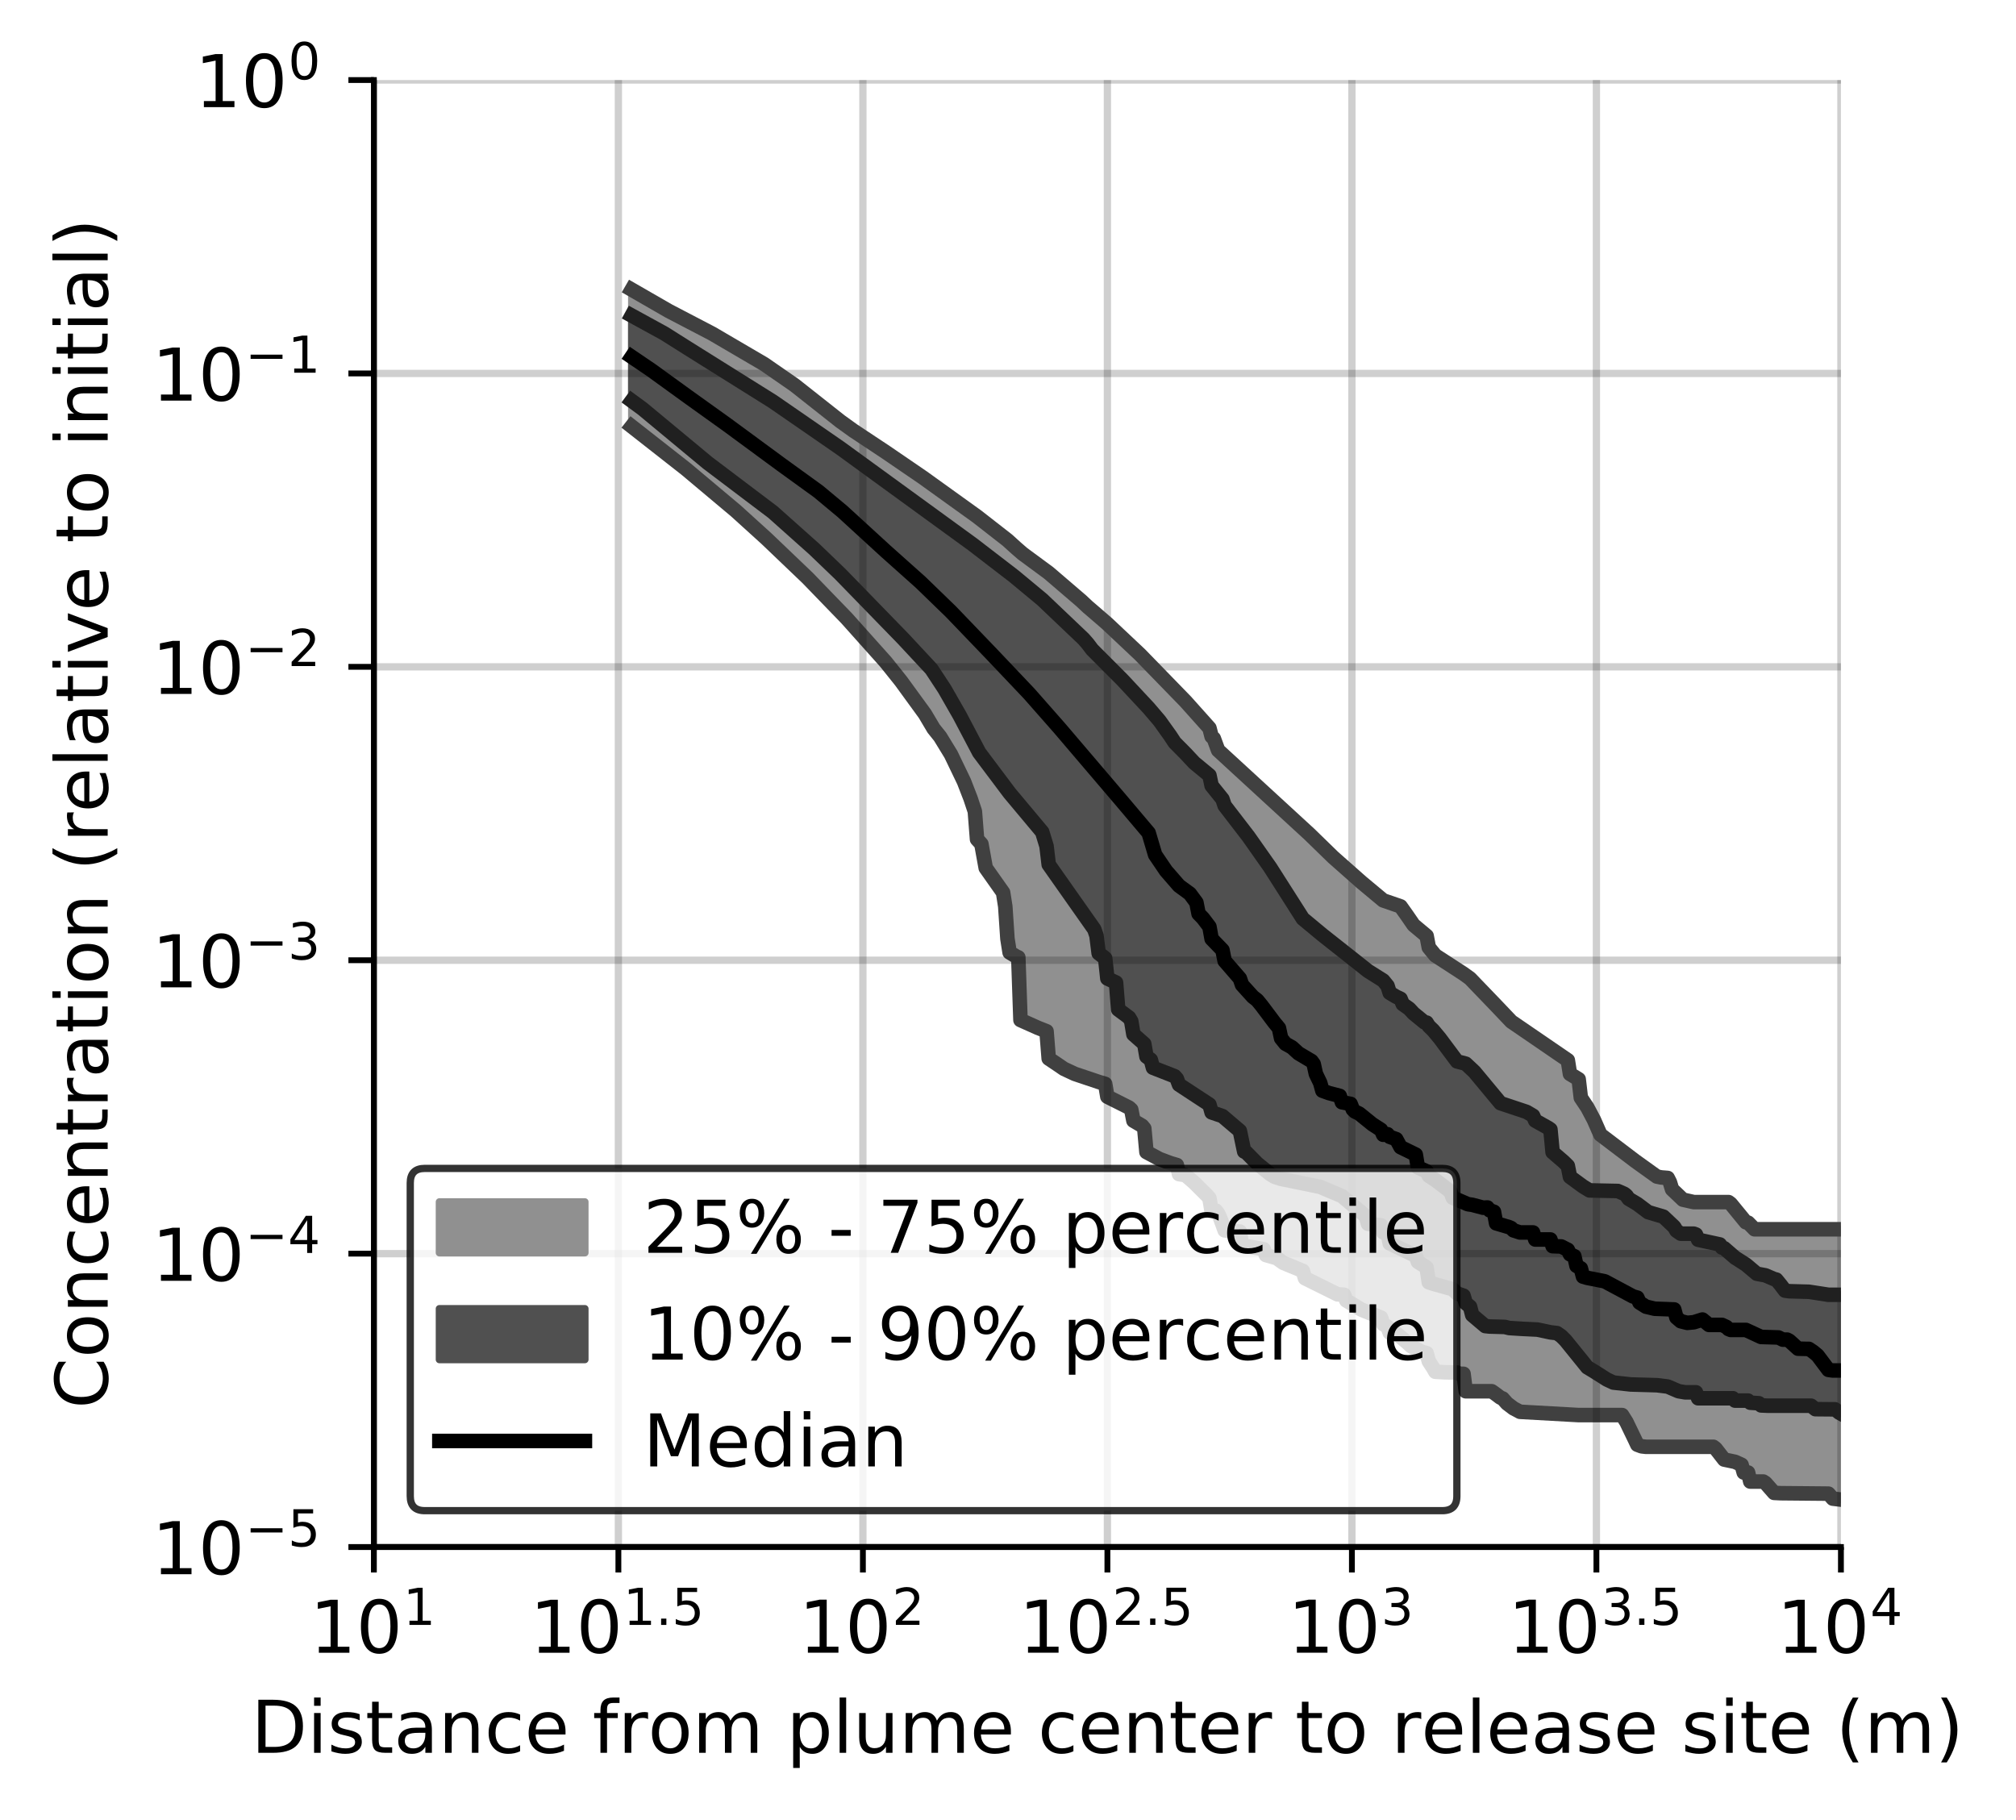 <?xml version="1.0" encoding="utf-8" standalone="no"?>
<!DOCTYPE svg PUBLIC "-//W3C//DTD SVG 1.1//EN"
  "http://www.w3.org/Graphics/SVG/1.1/DTD/svg11.dtd">
<!-- Created with matplotlib (https://matplotlib.org/) -->
<svg height="250.155pt" version="1.1" viewBox="0 0 277.037 250.155" width="277.037pt" xmlns="http://www.w3.org/2000/svg" xmlns:xlink="http://www.w3.org/1999/xlink">
 <defs>
  <style type="text/css">
*{stroke-linecap:butt;stroke-linejoin:round;}
  </style>
 </defs>
 <g id="figure_1">
  <g id="patch_1">
   <path d="M 0 250.155 
L 277.037 250.155 
L 277.037 0 
L 0 0 
z
" style="fill:#ffffff;"/>
  </g>
  <g id="axes_1">
   <g id="patch_2">
    <path d="M 51.378 212.599 
L 252.978 212.599 
L 252.978 10.999 
L 51.378 10.999 
z
" style="fill:#ffffff;"/>
   </g>
   <g id="PolyCollection_1">
    <defs>
     <path d="M 86.807 -210.352 
L 86.807 -191.555 
L 87.106 -191.326 
L 87.404 -191.097 
L 87.703 -190.868 
L 88.001 -190.639 
L 88.3 -190.411 
L 88.598 -190.182 
L 88.897 -189.953 
L 89.195 -189.724 
L 89.494 -189.495 
L 89.792 -189.267 
L 90.09 -189.038 
L 90.389 -188.808 
L 90.687 -188.577 
L 90.986 -188.347 
L 91.284 -188.116 
L 91.583 -187.886 
L 91.881 -187.655 
L 92.18 -187.413 
L 92.478 -187.168 
L 92.777 -186.924 
L 93.075 -186.679 
L 93.374 -186.435 
L 93.672 -186.19 
L 93.971 -185.946 
L 94.269 -185.701 
L 94.567 -185.457 
L 94.866 -185.213 
L 95.164 -184.968 
L 95.463 -184.724 
L 95.761 -184.479 
L 96.06 -184.234 
L 96.358 -183.988 
L 96.657 -183.743 
L 96.955 -183.497 
L 97.254 -183.252 
L 97.552 -183.006 
L 97.851 -182.76 
L 98.149 -182.51 
L 98.448 -182.26 
L 98.746 -182.01 
L 99.044 -181.756 
L 99.343 -181.497 
L 99.641 -181.238 
L 99.94 -180.979 
L 100.238 -180.72 
L 100.537 -180.46 
L 100.835 -180.2 
L 101.134 -179.939 
L 101.432 -179.678 
L 101.731 -179.417 
L 102.029 -179.156 
L 102.328 -178.896 
L 102.626 -178.635 
L 102.925 -178.365 
L 103.223 -178.089 
L 103.521 -177.812 
L 103.82 -177.535 
L 104.118 -177.258 
L 104.417 -176.981 
L 104.715 -176.704 
L 105.014 -176.427 
L 105.312 -176.149 
L 105.611 -175.872 
L 105.909 -175.595 
L 106.208 -175.317 
L 106.506 -175.04 
L 106.805 -174.759 
L 107.103 -174.477 
L 107.402 -174.195 
L 107.7 -173.911 
L 107.998 -173.627 
L 108.297 -173.344 
L 108.595 -173.06 
L 108.894 -172.776 
L 109.192 -172.493 
L 109.491 -172.209 
L 109.789 -171.926 
L 110.088 -171.63 
L 110.386 -171.33 
L 110.685 -171.03 
L 110.983 -170.731 
L 111.282 -170.431 
L 111.58 -170.131 
L 111.879 -169.831 
L 112.177 -169.531 
L 112.476 -169.231 
L 112.774 -168.928 
L 113.072 -168.621 
L 113.371 -168.314 
L 113.669 -168.007 
L 113.968 -167.7 
L 114.266 -167.395 
L 114.565 -167.091 
L 114.863 -166.788 
L 115.162 -166.48 
L 115.46 -166.154 
L 115.759 -165.828 
L 116.057 -165.502 
L 116.356 -165.176 
L 116.654 -164.85 
L 116.953 -164.524 
L 117.251 -164.199 
L 117.549 -163.875 
L 117.848 -163.55 
L 118.146 -163.226 
L 118.445 -162.901 
L 118.743 -162.577 
L 119.042 -162.252 
L 119.34 -161.918 
L 119.639 -161.579 
L 119.937 -161.239 
L 120.236 -160.9 
L 120.534 -160.562 
L 120.833 -160.223 
L 121.131 -159.872 
L 121.43 -159.52 
L 121.728 -159.169 
L 122.026 -158.816 
L 122.325 -158.464 
L 122.623 -158.104 
L 122.922 -157.743 
L 123.22 -157.354 
L 123.519 -156.955 
L 123.817 -156.555 
L 124.116 -156.155 
L 124.414 -155.756 
L 124.713 -155.355 
L 125.011 -154.946 
L 125.31 -154.537 
L 125.608 -154.128 
L 125.907 -153.719 
L 126.205 -153.31 
L 126.503 -152.901 
L 126.802 -152.492 
L 127.1 -152.046 
L 127.399 -151.513 
L 127.697 -150.973 
L 127.996 -150.426 
L 128.294 -150.033 
L 128.593 -149.703 
L 128.891 -149.374 
L 129.19 -148.915 
L 129.488 -148.451 
L 129.787 -147.986 
L 130.085 -147.517 
L 130.384 -147.045 
L 130.682 -146.476 
L 130.98 -145.892 
L 131.279 -145.29 
L 131.577 -144.677 
L 131.876 -144.058 
L 132.174 -143.43 
L 132.473 -142.753 
L 132.771 -142.036 
L 133.07 -141.252 
L 133.368 -140.445 
L 133.667 -139.564 
L 133.965 -138.653 
L 134.264 -134.824 
L 134.562 -134.495 
L 134.861 -134.171 
L 135.159 -132.429 
L 135.457 -130.886 
L 135.756 -130.48 
L 136.054 -130.073 
L 136.353 -129.646 
L 136.651 -129.214 
L 136.95 -128.788 
L 137.248 -128.354 
L 137.547 -127.922 
L 137.845 -127.502 
L 138.144 -125.592 
L 138.442 -121.153 
L 138.741 -119.262 
L 139.039 -119.039 
L 139.338 -118.877 
L 139.636 -118.726 
L 139.934 -118.593 
L 140.233 -109.978 
L 140.531 -109.831 
L 140.83 -109.686 
L 141.128 -109.548 
L 141.427 -109.411 
L 141.725 -109.281 
L 142.024 -109.156 
L 142.322 -109.032 
L 142.621 -108.911 
L 142.919 -108.793 
L 143.218 -108.675 
L 143.516 -108.558 
L 143.815 -108.44 
L 144.113 -104.688 
L 144.411 -104.513 
L 144.71 -104.315 
L 145.008 -104.11 
L 145.307 -103.887 
L 145.605 -103.651 
L 145.904 -103.447 
L 146.202 -103.276 
L 146.501 -103.111 
L 146.799 -102.961 
L 147.098 -102.823 
L 147.396 -102.697 
L 147.695 -102.578 
L 147.993 -102.468 
L 148.292 -102.353 
L 148.59 -102.242 
L 148.888 -102.14 
L 149.187 -102.043 
L 149.485 -101.944 
L 149.784 -101.85 
L 150.082 -101.756 
L 150.381 -101.662 
L 150.679 -101.566 
L 150.978 -101.476 
L 151.276 -101.382 
L 151.575 -101.292 
L 151.873 -101.206 
L 152.172 -99.444 
L 152.47 -99.297 
L 152.769 -99.15 
L 153.067 -99.001 
L 153.365 -98.852 
L 153.664 -98.705 
L 153.962 -98.552 
L 154.261 -98.402 
L 154.559 -98.253 
L 154.858 -98.098 
L 155.156 -97.947 
L 155.455 -97.668 
L 155.753 -96.149 
L 156.052 -96.002 
L 156.35 -95.855 
L 156.649 -95.702 
L 156.947 -95.446 
L 157.246 -95.084 
L 157.544 -91.835 
L 157.843 -91.655 
L 158.141 -91.473 
L 158.439 -91.318 
L 158.738 -91.164 
L 159.036 -91.017 
L 159.335 -90.88 
L 159.633 -90.744 
L 159.932 -90.62 
L 160.23 -90.515 
L 160.529 -90.413 
L 160.827 -90.32 
L 161.126 -90.225 
L 161.424 -90.138 
L 161.723 -90.054 
L 162.021 -88.804 
L 162.32 -88.759 
L 162.618 -88.714 
L 162.916 -88.668 
L 163.215 -88.44 
L 163.513 -88.169 
L 163.812 -87.902 
L 164.11 -87.627 
L 164.409 -87.351 
L 164.707 -87.074 
L 165.006 -86.793 
L 165.304 -86.496 
L 165.603 -86.182 
L 165.901 -85.848 
L 166.2 -85.491 
L 166.498 -83.694 
L 166.797 -83.736 
L 167.095 -83.78 
L 167.393 -83.381 
L 167.692 -82.734 
L 167.99 -81.755 
L 168.289 -81.077 
L 168.587 -81.005 
L 168.886 -80.99 
L 169.184 -80.974 
L 169.483 -80.96 
L 169.781 -80.945 
L 170.08 -80.93 
L 170.378 -80.915 
L 170.677 -79.019 
L 170.975 -78.957 
L 171.274 -78.898 
L 171.572 -78.84 
L 171.87 -78.783 
L 172.169 -78.725 
L 172.467 -78.666 
L 172.766 -78.615 
L 173.064 -78.569 
L 173.363 -78.523 
L 173.661 -78.479 
L 173.96 -77.682 
L 174.258 -77.61 
L 174.557 -77.542 
L 174.855 -77.479 
L 175.154 -77.42 
L 175.452 -77.257 
L 175.751 -77.024 
L 176.049 -76.801 
L 176.347 -76.613 
L 176.646 -76.495 
L 176.944 -76.375 
L 177.243 -76.254 
L 177.541 -76.13 
L 177.84 -76.007 
L 178.138 -75.879 
L 178.437 -75.755 
L 178.735 -75.629 
L 179.034 -75.504 
L 179.332 -74.498 
L 179.631 -74.346 
L 179.929 -74.195 
L 180.228 -74.046 
L 180.526 -73.899 
L 180.824 -73.751 
L 181.123 -73.601 
L 181.421 -73.447 
L 181.72 -73.291 
L 182.018 -73.135 
L 182.317 -72.979 
L 182.615 -72.822 
L 182.914 -72.665 
L 183.212 -72.506 
L 183.511 -72.356 
L 183.809 -72.28 
L 184.108 -72.263 
L 184.406 -72.245 
L 184.705 -72.226 
L 185.003 -71.444 
L 185.301 -71.249 
L 185.6 -71.047 
L 185.898 -70.833 
L 186.197 -70.617 
L 186.495 -70.448 
L 186.794 -70.298 
L 187.092 -70.179 
L 187.391 -70.063 
L 187.689 -69.945 
L 187.988 -69.824 
L 188.286 -69.703 
L 188.585 -69.582 
L 188.883 -69.458 
L 189.182 -69.335 
L 189.48 -69.213 
L 189.778 -69.09 
L 190.077 -68.188 
L 190.375 -68.014 
L 190.674 -67.825 
L 190.972 -67.015 
L 191.271 -67.006 
L 191.569 -66.997 
L 191.868 -66.926 
L 192.166 -66.7 
L 192.465 -66.469 
L 192.763 -66.225 
L 193.062 -65.958 
L 193.36 -65.676 
L 193.659 -65.372 
L 193.957 -65.122 
L 194.255 -64.945 
L 194.554 -64.779 
L 194.852 -64.605 
L 195.151 -64.428 
L 195.449 -64.356 
L 195.748 -64.28 
L 196.046 -64.202 
L 196.345 -63.088 
L 196.643 -62.674 
L 196.942 -62.17 
L 197.24 -61.645 
L 197.539 -61.6 
L 197.837 -61.591 
L 198.136 -61.583 
L 198.434 -61.575 
L 198.732 -61.568 
L 199.031 -61.561 
L 199.329 -61.555 
L 199.628 -61.548 
L 199.926 -61.542 
L 200.225 -61.535 
L 200.523 -61.36 
L 200.822 -61.36 
L 201.12 -61.36 
L 201.419 -58.965 
L 201.717 -58.965 
L 202.016 -58.965 
L 202.314 -58.965 
L 202.613 -58.965 
L 202.911 -58.965 
L 203.209 -58.965 
L 203.508 -58.965 
L 203.806 -58.965 
L 204.105 -58.965 
L 204.403 -58.965 
L 204.702 -58.965 
L 205 -58.965 
L 205.299 -58.796 
L 205.597 -58.536 
L 205.896 -58.29 
L 206.194 -58.086 
L 206.493 -57.975 
L 206.791 -57.557 
L 207.09 -57.298 
L 207.388 -57.043 
L 207.687 -56.814 
L 207.985 -56.618 
L 208.283 -56.427 
L 208.582 -56.238 
L 208.88 -56.143 
L 209.179 -56.123 
L 209.477 -56.104 
L 209.776 -56.085 
L 210.074 -56.065 
L 210.373 -56.046 
L 210.671 -56.027 
L 210.97 -56.009 
L 211.268 -55.991 
L 211.567 -55.972 
L 211.865 -55.954 
L 212.164 -55.936 
L 212.462 -55.917 
L 212.76 -55.898 
L 213.059 -55.88 
L 213.357 -55.861 
L 213.656 -55.842 
L 213.954 -55.823 
L 214.253 -55.803 
L 214.551 -55.783 
L 214.85 -55.764 
L 215.148 -55.743 
L 215.447 -55.723 
L 215.745 -55.702 
L 216.044 -55.691 
L 216.342 -55.691 
L 216.641 -55.691 
L 216.939 -55.691 
L 217.237 -55.691 
L 217.536 -55.691 
L 217.834 -55.691 
L 218.133 -55.691 
L 218.431 -55.691 
L 218.73 -55.691 
L 219.028 -55.691 
L 219.327 -55.691 
L 219.625 -55.691 
L 219.924 -55.691 
L 220.222 -55.691 
L 220.521 -55.691 
L 220.819 -55.691 
L 221.118 -55.691 
L 221.416 -55.691 
L 221.714 -55.691 
L 222.013 -55.691 
L 222.311 -55.691 
L 222.61 -55.691 
L 222.908 -55.691 
L 223.207 -55.274 
L 223.505 -54.736 
L 223.804 -54.164 
L 224.102 -53.557 
L 224.401 -52.914 
L 224.699 -52.264 
L 224.998 -51.62 
L 225.296 -51.465 
L 225.595 -51.398 
L 225.893 -51.333 
L 226.191 -51.333 
L 226.49 -51.333 
L 226.788 -51.333 
L 227.087 -51.333 
L 227.385 -51.333 
L 227.684 -51.333 
L 227.982 -51.333 
L 228.281 -51.333 
L 228.579 -51.333 
L 228.878 -51.333 
L 229.176 -51.333 
L 229.475 -51.333 
L 229.773 -51.333 
L 230.072 -51.333 
L 230.37 -51.333 
L 230.668 -51.333 
L 230.967 -51.333 
L 231.265 -51.333 
L 231.564 -51.333 
L 231.862 -51.333 
L 232.161 -51.333 
L 232.459 -51.333 
L 232.758 -51.333 
L 233.056 -51.333 
L 233.355 -51.333 
L 233.653 -51.333 
L 233.952 -51.333 
L 234.25 -51.333 
L 234.549 -51.333 
L 234.847 -51.333 
L 235.145 -51.333 
L 235.444 -51.333 
L 235.742 -51.109 
L 236.041 -50.732 
L 236.339 -50.281 
L 236.638 -49.813 
L 236.936 -49.58 
L 237.235 -49.524 
L 237.533 -49.467 
L 237.832 -49.441 
L 238.13 -49.413 
L 238.429 -49.268 
L 238.727 -49.129 
L 239.026 -48.991 
L 239.324 -48.858 
L 239.622 -47.8 
L 239.921 -47.8 
L 240.219 -47.8 
L 240.518 -46.557 
L 240.816 -46.557 
L 241.115 -46.557 
L 241.413 -46.557 
L 241.712 -46.557 
L 242.01 -46.557 
L 242.309 -46.557 
L 242.607 -46.364 
L 242.906 -45.992 
L 243.204 -45.585 
L 243.503 -45.144 
L 243.801 -45 
L 244.099 -44.957 
L 244.398 -44.957 
L 244.696 -44.957 
L 244.995 -44.957 
L 245.293 -44.957 
L 245.592 -44.957 
L 245.89 -44.957 
L 246.189 -44.957 
L 246.487 -44.957 
L 246.786 -44.957 
L 247.084 -44.957 
L 247.383 -44.957 
L 247.681 -44.957 
L 247.98 -44.957 
L 248.278 -44.957 
L 248.576 -44.957 
L 248.875 -44.957 
L 249.173 -44.957 
L 249.472 -44.957 
L 249.77 -44.957 
L 250.069 -44.957 
L 250.367 -44.957 
L 250.666 -44.957 
L 250.964 -44.957 
L 251.263 -44.896 
L 251.561 -44.556 
L 251.86 -44.21 
L 252.158 -44.158 
L 252.457 -44.118 
L 252.755 -44.077 
L 253.053 -44.066 
L 253.352 -44.066 
L 253.65 -44.066 
L 253.949 -44.066 
L 254.247 -44.066 
L 254.546 -44.066 
L 254.844 -44.066 
L 255.143 -44.066 
L 255.441 -44.066 
L 255.74 -44.066 
L 256.038 -44.066 
L 256.337 -44.066 
L 256.635 -44.066 
L 256.934 -44.066 
L 257.232 -44.066 
L 257.531 -43.494 
L 257.829 -42.892 
L 258.127 -42.817 
L 258.426 -42.74 
L 258.426 -81.224 
L 258.426 -81.224 
L 258.127 -81.224 
L 257.829 -81.224 
L 257.531 -81.224 
L 257.232 -81.224 
L 256.934 -81.224 
L 256.635 -81.224 
L 256.337 -81.224 
L 256.038 -81.224 
L 255.74 -81.224 
L 255.441 -81.224 
L 255.143 -81.224 
L 254.844 -81.224 
L 254.546 -81.224 
L 254.247 -81.224 
L 253.949 -81.224 
L 253.65 -81.224 
L 253.352 -81.224 
L 253.053 -81.224 
L 252.755 -81.224 
L 252.457 -81.224 
L 252.158 -81.224 
L 251.86 -81.224 
L 251.561 -81.224 
L 251.263 -81.224 
L 250.964 -81.224 
L 250.666 -81.224 
L 250.367 -81.224 
L 250.069 -81.224 
L 249.77 -81.224 
L 249.472 -81.224 
L 249.173 -81.224 
L 248.875 -81.224 
L 248.576 -81.224 
L 248.278 -81.224 
L 247.98 -81.224 
L 247.681 -81.224 
L 247.383 -81.224 
L 247.084 -81.224 
L 246.786 -81.224 
L 246.487 -81.224 
L 246.189 -81.224 
L 245.89 -81.224 
L 245.592 -81.224 
L 245.293 -81.224 
L 244.995 -81.224 
L 244.696 -81.224 
L 244.398 -81.224 
L 244.099 -81.224 
L 243.801 -81.224 
L 243.503 -81.224 
L 243.204 -81.224 
L 242.906 -81.224 
L 242.607 -81.224 
L 242.309 -81.224 
L 242.01 -81.224 
L 241.712 -81.224 
L 241.413 -81.224 
L 241.115 -81.224 
L 240.816 -81.423 
L 240.518 -81.781 
L 240.219 -82.138 
L 239.921 -82.184 
L 239.622 -82.307 
L 239.324 -82.845 
L 239.026 -83.084 
L 238.727 -83.484 
L 238.429 -83.93 
L 238.13 -84.356 
L 237.832 -84.735 
L 237.533 -84.96 
L 237.235 -84.96 
L 236.936 -84.96 
L 236.638 -84.96 
L 236.339 -84.96 
L 236.041 -84.96 
L 235.742 -84.96 
L 235.444 -84.96 
L 235.145 -84.96 
L 234.847 -84.96 
L 234.549 -84.96 
L 234.25 -84.96 
L 233.952 -84.96 
L 233.653 -84.96 
L 233.355 -84.96 
L 233.056 -84.96 
L 232.758 -84.96 
L 232.459 -84.96 
L 232.161 -85.06 
L 231.862 -85.17 
L 231.564 -85.213 
L 231.265 -85.295 
L 230.967 -85.552 
L 230.668 -85.811 
L 230.37 -86.104 
L 230.072 -86.413 
L 229.773 -86.714 
L 229.475 -87.69 
L 229.176 -88.278 
L 228.878 -88.303 
L 228.579 -88.327 
L 228.281 -88.351 
L 227.982 -88.375 
L 227.684 -88.471 
L 227.385 -88.685 
L 227.087 -88.893 
L 226.788 -89.101 
L 226.49 -89.31 
L 226.191 -89.514 
L 225.893 -89.727 
L 225.595 -89.932 
L 225.296 -90.157 
L 224.998 -90.385 
L 224.699 -90.613 
L 224.401 -90.855 
L 224.102 -91.091 
L 223.804 -91.34 
L 223.505 -91.585 
L 223.207 -91.818 
L 222.908 -92.068 
L 222.61 -92.291 
L 222.311 -92.519 
L 222.013 -92.741 
L 221.714 -92.95 
L 221.416 -93.168 
L 221.118 -93.377 
L 220.819 -93.587 
L 220.521 -93.806 
L 220.222 -94.017 
L 219.924 -94.236 
L 219.625 -94.87 
L 219.327 -95.598 
L 219.028 -96.272 
L 218.73 -96.883 
L 218.431 -97.44 
L 218.133 -97.962 
L 217.834 -98.452 
L 217.536 -98.899 
L 217.237 -99.303 
L 216.939 -101.847 
L 216.641 -102.036 
L 216.342 -102.215 
L 216.044 -102.392 
L 215.745 -102.571 
L 215.447 -104.455 
L 215.148 -104.656 
L 214.85 -104.857 
L 214.551 -105.063 
L 214.253 -105.266 
L 213.954 -105.472 
L 213.656 -105.679 
L 213.357 -105.883 
L 213.059 -106.088 
L 212.76 -106.291 
L 212.462 -106.495 
L 212.164 -106.699 
L 211.865 -106.905 
L 211.567 -107.111 
L 211.268 -107.316 
L 210.97 -107.526 
L 210.671 -107.733 
L 210.373 -107.933 
L 210.074 -108.141 
L 209.776 -108.346 
L 209.477 -108.551 
L 209.179 -108.753 
L 208.88 -108.955 
L 208.582 -109.157 
L 208.283 -109.357 
L 207.985 -109.559 
L 207.687 -109.766 
L 207.388 -110.035 
L 207.09 -110.357 
L 206.791 -110.676 
L 206.493 -111.005 
L 206.194 -111.327 
L 205.896 -111.642 
L 205.597 -111.965 
L 205.299 -112.284 
L 205 -112.601 
L 204.702 -112.916 
L 204.403 -113.234 
L 204.105 -113.539 
L 203.806 -113.856 
L 203.508 -114.164 
L 203.209 -114.466 
L 202.911 -114.785 
L 202.613 -115.08 
L 202.314 -115.39 
L 202.016 -115.689 
L 201.717 -115.963 
L 201.419 -116.151 
L 201.12 -116.339 
L 200.822 -116.526 
L 200.523 -116.713 
L 200.225 -116.905 
L 199.926 -117.099 
L 199.628 -117.286 
L 199.329 -117.475 
L 199.031 -117.668 
L 198.732 -117.87 
L 198.434 -118.067 
L 198.136 -118.262 
L 197.837 -118.459 
L 197.539 -118.655 
L 197.24 -118.859 
L 196.942 -119.216 
L 196.643 -119.578 
L 196.345 -119.956 
L 196.046 -121.541 
L 195.748 -121.807 
L 195.449 -122.06 
L 195.151 -122.302 
L 194.852 -122.556 
L 194.554 -122.797 
L 194.255 -123.038 
L 193.957 -123.455 
L 193.659 -123.898 
L 193.36 -124.338 
L 193.062 -124.779 
L 192.763 -125.23 
L 192.465 -125.599 
L 192.166 -125.711 
L 191.868 -125.823 
L 191.569 -125.935 
L 191.271 -126.043 
L 190.972 -126.142 
L 190.674 -126.235 
L 190.375 -126.327 
L 190.077 -126.424 
L 189.778 -126.671 
L 189.48 -126.922 
L 189.182 -127.16 
L 188.883 -127.4 
L 188.585 -127.649 
L 188.286 -127.892 
L 187.988 -128.149 
L 187.689 -128.403 
L 187.391 -128.658 
L 187.092 -128.913 
L 186.794 -129.162 
L 186.495 -129.411 
L 186.197 -129.669 
L 185.898 -129.929 
L 185.6 -130.188 
L 185.301 -130.457 
L 185.003 -130.719 
L 184.705 -130.992 
L 184.406 -131.257 
L 184.108 -131.521 
L 183.809 -131.798 
L 183.511 -132.066 
L 183.212 -132.34 
L 182.914 -132.638 
L 182.615 -132.928 
L 182.317 -133.215 
L 182.018 -133.503 
L 181.72 -133.786 
L 181.421 -134.065 
L 181.123 -134.351 
L 180.824 -134.652 
L 180.526 -134.945 
L 180.228 -135.232 
L 179.929 -135.535 
L 179.631 -135.817 
L 179.332 -136.116 
L 179.034 -136.409 
L 178.735 -136.7 
L 178.437 -136.991 
L 178.138 -137.271 
L 177.84 -137.55 
L 177.541 -137.824 
L 177.243 -138.096 
L 176.944 -138.376 
L 176.646 -138.658 
L 176.347 -138.928 
L 176.049 -139.21 
L 175.751 -139.472 
L 175.452 -139.746 
L 175.154 -140.024 
L 174.855 -140.297 
L 174.557 -140.558 
L 174.258 -140.824 
L 173.96 -141.094 
L 173.661 -141.367 
L 173.363 -141.644 
L 173.064 -141.91 
L 172.766 -142.179 
L 172.467 -142.451 
L 172.169 -142.725 
L 171.87 -142.996 
L 171.572 -143.265 
L 171.274 -143.528 
L 170.975 -143.792 
L 170.677 -144.073 
L 170.378 -144.352 
L 170.08 -144.628 
L 169.781 -144.903 
L 169.483 -145.176 
L 169.184 -145.449 
L 168.886 -145.723 
L 168.587 -145.984 
L 168.289 -146.245 
L 167.99 -146.51 
L 167.692 -146.782 
L 167.393 -147.054 
L 167.095 -147.927 
L 166.797 -148.676 
L 166.498 -148.947 
L 166.2 -150.101 
L 165.901 -150.449 
L 165.603 -150.791 
L 165.304 -151.131 
L 165.006 -151.469 
L 164.707 -151.805 
L 164.409 -152.144 
L 164.11 -152.482 
L 163.812 -152.813 
L 163.513 -153.132 
L 163.215 -153.448 
L 162.916 -153.771 
L 162.618 -154.102 
L 162.32 -154.433 
L 162.021 -154.761 
L 161.723 -155.088 
L 161.424 -155.414 
L 161.126 -155.738 
L 160.827 -156.057 
L 160.529 -156.37 
L 160.23 -156.665 
L 159.932 -156.958 
L 159.633 -157.251 
L 159.335 -157.551 
L 159.036 -157.852 
L 158.738 -158.153 
L 158.439 -158.446 
L 158.141 -158.734 
L 157.843 -159.023 
L 157.544 -159.316 
L 157.246 -159.616 
L 156.947 -159.917 
L 156.649 -160.217 
L 156.35 -160.503 
L 156.052 -160.787 
L 155.753 -161.072 
L 155.455 -161.357 
L 155.156 -161.645 
L 154.858 -161.934 
L 154.559 -162.222 
L 154.261 -162.505 
L 153.962 -162.783 
L 153.664 -163.062 
L 153.365 -163.34 
L 153.067 -163.616 
L 152.769 -163.888 
L 152.47 -164.16 
L 152.172 -164.432 
L 151.873 -164.702 
L 151.575 -164.963 
L 151.276 -165.224 
L 150.978 -165.486 
L 150.679 -165.747 
L 150.381 -165.983 
L 150.082 -166.212 
L 149.784 -166.441 
L 149.485 -166.749 
L 149.187 -167.075 
L 148.888 -167.341 
L 148.59 -167.588 
L 148.292 -167.799 
L 147.993 -168.061 
L 147.695 -168.354 
L 147.396 -168.647 
L 147.098 -168.909 
L 146.799 -169.165 
L 146.501 -169.421 
L 146.202 -169.677 
L 145.904 -169.934 
L 145.605 -170.188 
L 145.307 -170.442 
L 145.008 -170.69 
L 144.71 -170.935 
L 144.411 -171.18 
L 144.113 -171.425 
L 143.815 -171.665 
L 143.516 -171.904 
L 143.218 -172.143 
L 142.919 -172.376 
L 142.621 -172.586 
L 142.322 -172.799 
L 142.024 -173.011 
L 141.725 -173.222 
L 141.427 -173.433 
L 141.128 -173.644 
L 140.83 -173.856 
L 140.531 -174.067 
L 140.233 -174.278 
L 139.934 -174.539 
L 139.636 -174.842 
L 139.338 -175.144 
L 139.039 -175.443 
L 138.741 -175.684 
L 138.442 -175.925 
L 138.144 -176.166 
L 137.845 -176.407 
L 137.547 -176.647 
L 137.248 -176.884 
L 136.95 -177.119 
L 136.651 -177.353 
L 136.353 -177.585 
L 136.054 -177.816 
L 135.756 -178.048 
L 135.457 -178.279 
L 135.159 -178.511 
L 134.861 -178.736 
L 134.562 -178.96 
L 134.264 -179.184 
L 133.965 -179.407 
L 133.667 -179.631 
L 133.368 -179.855 
L 133.07 -180.078 
L 132.771 -180.302 
L 132.473 -180.526 
L 132.174 -180.75 
L 131.876 -180.974 
L 131.577 -181.193 
L 131.279 -181.404 
L 130.98 -181.614 
L 130.682 -181.824 
L 130.384 -182.035 
L 130.085 -182.244 
L 129.787 -182.454 
L 129.488 -182.663 
L 129.19 -182.872 
L 128.891 -183.081 
L 128.593 -183.29 
L 128.294 -183.5 
L 127.996 -183.709 
L 127.697 -183.919 
L 127.399 -184.128 
L 127.1 -184.338 
L 126.802 -184.548 
L 126.503 -184.757 
L 126.205 -184.967 
L 125.907 -185.177 
L 125.608 -185.387 
L 125.31 -185.597 
L 125.011 -185.807 
L 124.713 -186.016 
L 124.414 -186.226 
L 124.116 -186.436 
L 123.817 -186.637 
L 123.519 -186.835 
L 123.22 -187.032 
L 122.922 -187.23 
L 122.623 -187.427 
L 122.325 -187.624 
L 122.026 -187.821 
L 121.728 -188.017 
L 121.43 -188.213 
L 121.131 -188.41 
L 120.833 -188.606 
L 120.534 -188.803 
L 120.236 -188.999 
L 119.937 -189.196 
L 119.639 -189.392 
L 119.34 -189.589 
L 119.042 -189.784 
L 118.743 -189.976 
L 118.445 -190.168 
L 118.146 -190.407 
L 117.848 -190.605 
L 117.549 -190.796 
L 117.251 -190.985 
L 116.953 -191.175 
L 116.654 -191.364 
L 116.356 -191.567 
L 116.057 -191.803 
L 115.759 -192.04 
L 115.46 -192.276 
L 115.162 -192.512 
L 114.863 -192.748 
L 114.565 -192.985 
L 114.266 -193.221 
L 113.968 -193.457 
L 113.669 -193.693 
L 113.371 -193.929 
L 113.072 -194.166 
L 112.774 -194.402 
L 112.476 -194.638 
L 112.177 -194.874 
L 111.879 -195.111 
L 111.58 -195.347 
L 111.282 -195.583 
L 110.983 -195.819 
L 110.685 -196.056 
L 110.386 -196.292 
L 110.088 -196.528 
L 109.789 -196.764 
L 109.491 -196.997 
L 109.192 -197.226 
L 108.894 -197.455 
L 108.595 -197.684 
L 108.297 -197.914 
L 107.998 -198.125 
L 107.7 -198.326 
L 107.402 -198.526 
L 107.103 -198.726 
L 106.805 -198.927 
L 106.506 -199.126 
L 106.208 -199.325 
L 105.909 -199.524 
L 105.611 -199.723 
L 105.312 -199.922 
L 105.014 -200.121 
L 104.715 -200.32 
L 104.417 -200.519 
L 104.118 -200.718 
L 103.82 -200.91 
L 103.521 -201.08 
L 103.223 -201.25 
L 102.925 -201.42 
L 102.626 -201.591 
L 102.328 -201.761 
L 102.029 -201.931 
L 101.731 -202.101 
L 101.432 -202.271 
L 101.134 -202.442 
L 100.835 -202.612 
L 100.537 -202.782 
L 100.238 -202.952 
L 99.94 -203.122 
L 99.641 -203.293 
L 99.343 -203.463 
L 99.044 -203.633 
L 98.746 -203.803 
L 98.448 -203.973 
L 98.149 -204.144 
L 97.851 -204.314 
L 97.552 -204.482 
L 97.254 -204.649 
L 96.955 -204.814 
L 96.657 -204.979 
L 96.358 -205.144 
L 96.06 -205.309 
L 95.761 -205.474 
L 95.463 -205.633 
L 95.164 -205.783 
L 94.866 -205.932 
L 94.567 -206.082 
L 94.269 -206.232 
L 93.971 -206.381 
L 93.672 -206.531 
L 93.374 -206.681 
L 93.075 -206.83 
L 92.777 -206.98 
L 92.478 -207.13 
L 92.18 -207.279 
L 91.881 -207.429 
L 91.583 -207.579 
L 91.284 -207.728 
L 90.986 -207.878 
L 90.687 -208.038 
L 90.389 -208.216 
L 90.09 -208.394 
L 89.792 -208.572 
L 89.494 -208.75 
L 89.195 -208.928 
L 88.897 -209.106 
L 88.598 -209.284 
L 88.3 -209.462 
L 88.001 -209.64 
L 87.703 -209.818 
L 87.404 -209.996 
L 87.106 -210.174 
L 86.807 -210.352 
z
" id="mfc8aa40d98" style="stroke:#909090;"/>
    </defs>
    <g clip-path="url(#p0649f019db)">
     <use style="fill:#909090;stroke:#909090;" x="0" xlink:href="#mfc8aa40d98" y="250.155"/>
    </g>
   </g>
   <g id="PolyCollection_2">
    <defs>
     <path d="M 86.807 -206.789 
L 86.807 -195.071 
L 87.106 -194.876 
L 87.404 -194.66 
L 87.703 -194.438 
L 88.001 -194.217 
L 88.3 -193.974 
L 88.598 -193.721 
L 88.897 -193.469 
L 89.195 -193.212 
L 89.494 -192.954 
L 89.792 -192.697 
L 90.09 -192.444 
L 90.389 -192.192 
L 90.687 -191.941 
L 90.986 -191.689 
L 91.284 -191.438 
L 91.583 -191.187 
L 91.881 -190.935 
L 92.18 -190.684 
L 92.478 -190.432 
L 92.777 -190.181 
L 93.075 -189.929 
L 93.374 -189.677 
L 93.672 -189.422 
L 93.971 -189.168 
L 94.269 -188.913 
L 94.567 -188.658 
L 94.866 -188.403 
L 95.164 -188.158 
L 95.463 -187.923 
L 95.761 -187.687 
L 96.06 -187.452 
L 96.358 -187.217 
L 96.657 -186.986 
L 96.955 -186.765 
L 97.254 -186.544 
L 97.552 -186.323 
L 97.851 -186.101 
L 98.149 -185.88 
L 98.448 -185.659 
L 98.746 -185.438 
L 99.044 -185.217 
L 99.343 -184.996 
L 99.641 -184.769 
L 99.94 -184.54 
L 100.238 -184.311 
L 100.537 -184.081 
L 100.835 -183.852 
L 101.134 -183.623 
L 101.432 -183.394 
L 101.731 -183.168 
L 102.029 -182.942 
L 102.328 -182.716 
L 102.626 -182.49 
L 102.925 -182.263 
L 103.223 -182.037 
L 103.521 -181.812 
L 103.82 -181.589 
L 104.118 -181.365 
L 104.417 -181.14 
L 104.715 -180.912 
L 105.014 -180.685 
L 105.312 -180.457 
L 105.611 -180.229 
L 105.909 -180.002 
L 106.208 -179.774 
L 106.506 -179.516 
L 106.805 -179.226 
L 107.103 -178.936 
L 107.402 -178.647 
L 107.7 -178.364 
L 107.998 -178.103 
L 108.297 -177.842 
L 108.595 -177.583 
L 108.894 -177.325 
L 109.192 -177.067 
L 109.491 -176.809 
L 109.789 -176.551 
L 110.088 -176.293 
L 110.386 -176.031 
L 110.685 -175.769 
L 110.983 -175.507 
L 111.282 -175.245 
L 111.58 -174.983 
L 111.879 -174.717 
L 112.177 -174.441 
L 112.476 -174.166 
L 112.774 -173.89 
L 113.072 -173.606 
L 113.371 -173.32 
L 113.669 -173.035 
L 113.968 -172.749 
L 114.266 -172.463 
L 114.565 -172.173 
L 114.863 -171.882 
L 115.162 -171.58 
L 115.46 -171.278 
L 115.759 -170.976 
L 116.057 -170.675 
L 116.356 -170.373 
L 116.654 -170.071 
L 116.953 -169.769 
L 117.251 -169.467 
L 117.549 -169.165 
L 117.848 -168.861 
L 118.146 -168.555 
L 118.445 -168.249 
L 118.743 -167.943 
L 119.042 -167.637 
L 119.34 -167.332 
L 119.639 -167.026 
L 119.937 -166.72 
L 120.236 -166.414 
L 120.534 -166.106 
L 120.833 -165.795 
L 121.131 -165.485 
L 121.43 -165.174 
L 121.728 -164.863 
L 122.026 -164.557 
L 122.325 -164.255 
L 122.623 -163.943 
L 122.922 -163.629 
L 123.22 -163.316 
L 123.519 -163.003 
L 123.817 -162.689 
L 124.116 -162.376 
L 124.414 -162.063 
L 124.713 -161.748 
L 125.011 -161.43 
L 125.31 -161.112 
L 125.608 -160.795 
L 125.907 -160.479 
L 126.205 -160.162 
L 126.503 -159.845 
L 126.802 -159.527 
L 127.1 -159.208 
L 127.399 -158.889 
L 127.697 -158.571 
L 127.996 -158.209 
L 128.294 -157.786 
L 128.593 -157.332 
L 128.891 -156.872 
L 129.19 -156.412 
L 129.488 -155.952 
L 129.787 -155.484 
L 130.085 -154.983 
L 130.384 -154.482 
L 130.682 -153.981 
L 130.98 -153.471 
L 131.279 -152.925 
L 131.577 -152.38 
L 131.876 -151.835 
L 132.174 -151.258 
L 132.473 -150.671 
L 132.771 -150.083 
L 133.07 -149.46 
L 133.368 -148.822 
L 133.667 -148.18 
L 133.965 -147.675 
L 134.264 -147.193 
L 134.562 -146.736 
L 134.861 -146.327 
L 135.159 -145.917 
L 135.457 -145.501 
L 135.756 -145.091 
L 136.054 -144.685 
L 136.353 -144.275 
L 136.651 -143.864 
L 136.95 -143.448 
L 137.248 -143.03 
L 137.547 -142.606 
L 137.845 -142.226 
L 138.144 -141.87 
L 138.442 -141.519 
L 138.741 -141.173 
L 139.039 -140.824 
L 139.338 -140.476 
L 139.636 -140.131 
L 139.934 -139.79 
L 140.233 -139.445 
L 140.531 -139.094 
L 140.83 -138.742 
L 141.128 -138.391 
L 141.427 -138.039 
L 141.725 -137.689 
L 142.024 -137.337 
L 142.322 -136.981 
L 142.621 -136.63 
L 142.919 -136.276 
L 143.218 -135.823 
L 143.516 -134.956 
L 143.815 -133.874 
L 144.113 -131.35 
L 144.411 -130.927 
L 144.71 -130.515 
L 145.008 -130.115 
L 145.307 -129.715 
L 145.605 -129.308 
L 145.904 -128.888 
L 146.202 -128.46 
L 146.501 -128.022 
L 146.799 -127.599 
L 147.098 -127.177 
L 147.396 -126.755 
L 147.695 -126.333 
L 147.993 -125.907 
L 148.292 -125.478 
L 148.59 -125.049 
L 148.888 -124.602 
L 149.187 -124.173 
L 149.485 -123.751 
L 149.784 -123.316 
L 150.082 -122.891 
L 150.381 -122.442 
L 150.679 -121.566 
L 150.978 -119.161 
L 151.276 -118.928 
L 151.575 -118.7 
L 151.873 -118.466 
L 152.172 -115.691 
L 152.47 -115.562 
L 152.769 -115.434 
L 153.067 -115.306 
L 153.365 -115.131 
L 153.664 -111.429 
L 153.962 -111.226 
L 154.261 -111.035 
L 154.559 -110.846 
L 154.858 -110.669 
L 155.156 -110.323 
L 155.455 -109.813 
L 155.753 -108.016 
L 156.052 -107.743 
L 156.35 -107.472 
L 156.649 -107.208 
L 156.947 -106.949 
L 157.246 -106.698 
L 157.544 -104.967 
L 157.843 -104.742 
L 158.141 -104.522 
L 158.439 -103.425 
L 158.738 -103.307 
L 159.036 -103.19 
L 159.335 -103.077 
L 159.633 -102.965 
L 159.932 -102.854 
L 160.23 -102.743 
L 160.529 -102.633 
L 160.827 -102.554 
L 161.126 -102.442 
L 161.424 -102.258 
L 161.723 -101.908 
L 162.021 -101.101 
L 162.32 -100.907 
L 162.618 -100.712 
L 162.916 -100.519 
L 163.215 -100.325 
L 163.513 -100.136 
L 163.812 -99.948 
L 164.11 -99.755 
L 164.409 -99.56 
L 164.707 -99.364 
L 165.006 -99.168 
L 165.304 -98.971 
L 165.603 -98.774 
L 165.901 -98.569 
L 166.2 -98.359 
L 166.498 -97.29 
L 166.797 -97.187 
L 167.095 -97.086 
L 167.393 -96.985 
L 167.692 -96.884 
L 167.99 -96.779 
L 168.289 -96.521 
L 168.587 -96.253 
L 168.886 -95.964 
L 169.184 -95.654 
L 169.483 -95.376 
L 169.781 -95.174 
L 170.08 -94.961 
L 170.378 -94.746 
L 170.677 -93.23 
L 170.975 -91.907 
L 171.274 -91.773 
L 171.572 -91.449 
L 171.87 -91.134 
L 172.169 -90.83 
L 172.467 -90.534 
L 172.766 -90.261 
L 173.064 -89.999 
L 173.363 -89.745 
L 173.661 -89.497 
L 173.96 -89.258 
L 174.258 -89.027 
L 174.557 -88.804 
L 174.855 -88.585 
L 175.154 -88.436 
L 175.452 -88.313 
L 175.751 -88.218 
L 176.049 -88.146 
L 176.347 -88.076 
L 176.646 -88.008 
L 176.944 -87.94 
L 177.243 -87.869 
L 177.541 -87.799 
L 177.84 -87.733 
L 178.138 -87.687 
L 178.437 -87.64 
L 178.735 -87.591 
L 179.034 -87.543 
L 179.332 -87.493 
L 179.631 -87.447 
L 179.929 -87.395 
L 180.228 -87.342 
L 180.526 -87.308 
L 180.824 -87.137 
L 181.123 -87.167 
L 181.421 -87.05 
L 181.72 -86.908 
L 182.018 -86.761 
L 182.317 -86.609 
L 182.615 -86.502 
L 182.914 -86.4 
L 183.212 -86.292 
L 183.511 -86.177 
L 183.809 -86.065 
L 184.108 -85.947 
L 184.406 -85.789 
L 184.705 -85.545 
L 185.003 -85.296 
L 185.301 -85.047 
L 185.6 -84.757 
L 185.898 -84.557 
L 186.197 -84.312 
L 186.495 -84.074 
L 186.794 -83.846 
L 187.092 -83.625 
L 187.391 -83.423 
L 187.689 -83.019 
L 187.988 -81.981 
L 188.286 -81.954 
L 188.585 -81.939 
L 188.883 -81.934 
L 189.182 -81.939 
L 189.48 -81.924 
L 189.778 -81.769 
L 190.077 -80.804 
L 190.375 -80.763 
L 190.674 -80.723 
L 190.972 -79.281 
L 191.271 -79.126 
L 191.569 -78.972 
L 191.868 -78.821 
L 192.166 -78.675 
L 192.465 -78.534 
L 192.763 -78.392 
L 193.062 -78.253 
L 193.36 -78.129 
L 193.659 -78.002 
L 193.957 -77.872 
L 194.255 -77.724 
L 194.554 -77.571 
L 194.852 -76.744 
L 195.151 -76.584 
L 195.449 -76.387 
L 195.748 -76.185 
L 196.046 -75.962 
L 196.345 -73.936 
L 196.643 -73.814 
L 196.942 -73.736 
L 197.24 -73.656 
L 197.539 -73.577 
L 197.837 -73.496 
L 198.136 -73.413 
L 198.434 -73.332 
L 198.732 -73.246 
L 199.031 -73.159 
L 199.329 -73.095 
L 199.628 -72.99 
L 199.926 -72.677 
L 200.225 -72.406 
L 200.523 -72.264 
L 200.822 -72.192 
L 201.12 -72.098 
L 201.419 -71.081 
L 201.717 -70.807 
L 202.016 -70.58 
L 202.314 -69.436 
L 202.613 -69.169 
L 202.911 -68.901 
L 203.209 -68.646 
L 203.508 -68.404 
L 203.806 -68.167 
L 204.105 -67.925 
L 204.403 -67.862 
L 204.702 -67.862 
L 205 -67.862 
L 205.299 -67.862 
L 205.597 -67.862 
L 205.896 -67.862 
L 206.194 -67.862 
L 206.493 -67.862 
L 206.791 -67.804 
L 207.09 -67.691 
L 207.388 -67.654 
L 207.687 -67.618 
L 207.985 -67.581 
L 208.283 -67.545 
L 208.582 -67.542 
L 208.88 -67.542 
L 209.179 -67.542 
L 209.477 -67.542 
L 209.776 -67.542 
L 210.074 -67.542 
L 210.373 -67.542 
L 210.671 -67.542 
L 210.97 -67.521 
L 211.268 -67.44 
L 211.567 -67.365 
L 211.865 -67.292 
L 212.164 -67.223 
L 212.462 -67.151 
L 212.76 -67.087 
L 213.059 -67.062 
L 213.357 -67.033 
L 213.656 -66.998 
L 213.954 -66.958 
L 214.253 -66.798 
L 214.551 -66.544 
L 214.85 -66.278 
L 215.148 -65.94 
L 215.447 -65.562 
L 215.745 -65.107 
L 216.044 -64.786 
L 216.342 -64.404 
L 216.641 -64.059 
L 216.939 -63.72 
L 217.237 -63.39 
L 217.536 -62.801 
L 217.834 -62.483 
L 218.133 -62.252 
L 218.431 -62.026 
L 218.73 -61.854 
L 219.028 -61.713 
L 219.327 -61.508 
L 219.625 -61.249 
L 219.924 -61 
L 220.222 -60.81 
L 220.521 -60.655 
L 220.819 -60.58 
L 221.118 -60.427 
L 221.416 -60.261 
L 221.714 -60.16 
L 222.013 -60.115 
L 222.311 -60.07 
L 222.61 -60.025 
L 222.908 -59.981 
L 223.207 -59.937 
L 223.505 -59.899 
L 223.804 -59.899 
L 224.102 -59.899 
L 224.401 -59.899 
L 224.699 -59.899 
L 224.998 -59.899 
L 225.296 -59.899 
L 225.595 -59.899 
L 225.893 -59.899 
L 226.191 -59.899 
L 226.49 -59.899 
L 226.788 -59.899 
L 227.087 -59.884 
L 227.385 -59.833 
L 227.684 -59.796 
L 227.982 -59.773 
L 228.281 -59.754 
L 228.579 -59.726 
L 228.878 -59.68 
L 229.176 -59.612 
L 229.475 -59.518 
L 229.773 -59.386 
L 230.072 -59.225 
L 230.37 -59.05 
L 230.668 -58.972 
L 230.967 -58.884 
L 231.265 -58.819 
L 231.564 -58.819 
L 231.862 -58.819 
L 232.161 -58.819 
L 232.459 -58.819 
L 232.758 -58.819 
L 233.056 -58.819 
L 233.355 -58.004 
L 233.653 -58.004 
L 233.952 -58.004 
L 234.25 -58.004 
L 234.549 -58.004 
L 234.847 -58.004 
L 235.145 -58.004 
L 235.444 -58.004 
L 235.742 -58.004 
L 236.041 -58.004 
L 236.339 -58.004 
L 236.638 -58.004 
L 236.936 -58.004 
L 237.235 -58.004 
L 237.533 -58.004 
L 237.832 -58.004 
L 238.13 -58.004 
L 238.429 -57.681 
L 238.727 -57.681 
L 239.026 -57.681 
L 239.324 -57.681 
L 239.622 -57.681 
L 239.921 -57.681 
L 240.219 -57.681 
L 240.518 -57.393 
L 240.816 -57.393 
L 241.115 -57.393 
L 241.413 -57.393 
L 241.712 -57.314 
L 242.01 -57.021 
L 242.309 -56.981 
L 242.607 -56.981 
L 242.906 -56.981 
L 243.204 -56.981 
L 243.503 -56.981 
L 243.801 -56.981 
L 244.099 -56.981 
L 244.398 -56.981 
L 244.696 -56.981 
L 244.995 -56.981 
L 245.293 -56.981 
L 245.592 -56.981 
L 245.89 -56.981 
L 246.189 -56.981 
L 246.487 -56.981 
L 246.786 -56.981 
L 247.084 -56.981 
L 247.383 -56.981 
L 247.681 -56.981 
L 247.98 -56.981 
L 248.278 -56.981 
L 248.576 -56.981 
L 248.875 -56.981 
L 249.173 -56.688 
L 249.472 -56.505 
L 249.77 -56.487 
L 250.069 -56.487 
L 250.367 -56.487 
L 250.666 -56.487 
L 250.964 -56.487 
L 251.263 -56.487 
L 251.561 -56.487 
L 251.86 -56.487 
L 252.158 -56.487 
L 252.457 -56.222 
L 252.755 -56.019 
L 253.053 -55.856 
L 253.352 -55.684 
L 253.65 -55.523 
L 253.949 -55.523 
L 254.247 -55.315 
L 254.546 -54.826 
L 254.844 -54.333 
L 255.143 -53.832 
L 255.441 -53.53 
L 255.74 -53.363 
L 256.038 -53.194 
L 256.337 -52.852 
L 256.635 -52.57 
L 256.934 -52.303 
L 257.232 -52.048 
L 257.531 -51.809 
L 257.829 -51.59 
L 258.127 -51.48 
L 258.426 -51.422 
L 258.426 -72.224 
L 258.426 -72.224 
L 258.127 -72.224 
L 257.829 -72.224 
L 257.531 -72.224 
L 257.232 -72.224 
L 256.934 -72.224 
L 256.635 -72.224 
L 256.337 -72.224 
L 256.038 -72.224 
L 255.74 -72.224 
L 255.441 -72.224 
L 255.143 -72.224 
L 254.844 -72.224 
L 254.546 -72.224 
L 254.247 -72.224 
L 253.949 -72.224 
L 253.65 -72.224 
L 253.352 -72.224 
L 253.053 -72.224 
L 252.755 -72.224 
L 252.457 -72.224 
L 252.158 -72.224 
L 251.86 -72.224 
L 251.561 -72.224 
L 251.263 -72.224 
L 250.964 -72.224 
L 250.666 -72.224 
L 250.367 -72.292 
L 250.069 -72.352 
L 249.77 -72.41 
L 249.472 -72.467 
L 249.173 -72.524 
L 248.875 -72.581 
L 248.576 -72.638 
L 248.278 -72.694 
L 247.98 -72.711 
L 247.681 -72.711 
L 247.383 -72.711 
L 247.084 -72.711 
L 246.786 -72.711 
L 246.487 -72.711 
L 246.189 -72.711 
L 245.89 -72.711 
L 245.592 -72.711 
L 245.293 -72.794 
L 244.995 -73.187 
L 244.696 -73.582 
L 244.398 -73.999 
L 244.099 -74.312 
L 243.801 -74.381 
L 243.503 -74.381 
L 243.204 -74.587 
L 242.906 -74.738 
L 242.607 -74.894 
L 242.309 -74.958 
L 242.01 -75.017 
L 241.712 -75.07 
L 241.413 -75.118 
L 241.115 -75.273 
L 240.816 -75.571 
L 240.518 -75.852 
L 240.219 -76.117 
L 239.921 -76.375 
L 239.622 -76.59 
L 239.324 -76.791 
L 239.026 -76.978 
L 238.727 -77.157 
L 238.429 -77.329 
L 238.13 -77.493 
L 237.832 -77.681 
L 237.533 -77.987 
L 237.235 -78.336 
L 236.936 -78.623 
L 236.638 -78.709 
L 236.339 -79.14 
L 236.041 -79.299 
L 235.742 -79.371 
L 235.444 -79.414 
L 235.145 -79.456 
L 234.847 -79.498 
L 234.549 -79.526 
L 234.25 -79.597 
L 233.952 -79.661 
L 233.653 -79.726 
L 233.355 -79.787 
L 233.056 -80.509 
L 232.758 -80.621 
L 232.459 -80.621 
L 232.161 -80.621 
L 231.862 -80.621 
L 231.564 -80.621 
L 231.265 -80.621 
L 230.967 -80.621 
L 230.668 -80.777 
L 230.37 -81.037 
L 230.072 -81.547 
L 229.773 -81.803 
L 229.475 -82.125 
L 229.176 -82.367 
L 228.878 -82.705 
L 228.579 -82.961 
L 228.281 -83.095 
L 227.982 -83.17 
L 227.684 -83.242 
L 227.385 -83.313 
L 227.087 -83.386 
L 226.788 -83.453 
L 226.49 -83.579 
L 226.191 -83.798 
L 225.893 -84.016 
L 225.595 -84.241 
L 225.296 -84.47 
L 224.998 -84.703 
L 224.699 -84.941 
L 224.401 -85.17 
L 224.102 -85.255 
L 223.804 -85.413 
L 223.505 -85.856 
L 223.207 -86.098 
L 222.908 -86.241 
L 222.61 -86.38 
L 222.311 -86.486 
L 222.013 -86.567 
L 221.714 -86.567 
L 221.416 -86.567 
L 221.118 -86.567 
L 220.819 -86.567 
L 220.521 -86.567 
L 220.222 -86.567 
L 219.924 -86.567 
L 219.625 -86.567 
L 219.327 -86.567 
L 219.028 -86.567 
L 218.73 -86.567 
L 218.431 -86.567 
L 218.133 -86.705 
L 217.834 -86.912 
L 217.536 -87.114 
L 217.237 -87.318 
L 216.939 -87.529 
L 216.641 -87.74 
L 216.342 -87.948 
L 216.044 -88.184 
L 215.745 -88.424 
L 215.447 -89.944 
L 215.148 -90.242 
L 214.85 -90.529 
L 214.551 -90.804 
L 214.253 -91.07 
L 213.954 -91.328 
L 213.656 -91.58 
L 213.357 -91.814 
L 213.059 -94.941 
L 212.76 -95.153 
L 212.462 -95.344 
L 212.164 -95.511 
L 211.865 -95.68 
L 211.567 -95.84 
L 211.268 -95.998 
L 210.97 -96.153 
L 210.671 -96.83 
L 210.373 -97.003 
L 210.074 -97.178 
L 209.776 -97.358 
L 209.477 -97.534 
L 209.179 -97.633 
L 208.88 -97.727 
L 208.582 -97.82 
L 208.283 -97.912 
L 207.985 -98.004 
L 207.687 -98.095 
L 207.388 -98.187 
L 207.09 -98.279 
L 206.791 -98.369 
L 206.493 -98.461 
L 206.194 -98.551 
L 205.896 -98.825 
L 205.597 -99.173 
L 205.299 -99.536 
L 205 -99.903 
L 204.702 -100.269 
L 204.403 -100.636 
L 204.105 -101.009 
L 203.806 -101.383 
L 203.508 -101.758 
L 203.209 -102.134 
L 202.911 -102.507 
L 202.613 -102.863 
L 202.314 -103.205 
L 202.016 -103.467 
L 201.717 -103.728 
L 201.419 -103.981 
L 201.12 -104.059 
L 200.822 -104.135 
L 200.523 -104.204 
L 200.225 -104.294 
L 199.926 -104.678 
L 199.628 -105.068 
L 199.329 -105.46 
L 199.031 -105.86 
L 198.732 -106.26 
L 198.434 -106.664 
L 198.136 -107.069 
L 197.837 -107.493 
L 197.539 -107.91 
L 197.24 -108.236 
L 196.942 -108.568 
L 196.643 -108.897 
L 196.345 -109.144 
L 196.046 -109.627 
L 195.748 -109.668 
L 195.449 -109.92 
L 195.151 -110.165 
L 194.852 -110.409 
L 194.554 -110.652 
L 194.255 -110.889 
L 193.957 -111.125 
L 193.659 -111.533 
L 193.36 -111.77 
L 193.062 -111.956 
L 192.763 -112.169 
L 192.465 -112.901 
L 192.166 -113.04 
L 191.868 -113.181 
L 191.569 -113.325 
L 191.271 -113.505 
L 190.972 -113.717 
L 190.674 -114.674 
L 190.375 -115.083 
L 190.077 -115.41 
L 189.778 -115.658 
L 189.48 -115.836 
L 189.182 -116.015 
L 188.883 -116.193 
L 188.585 -116.37 
L 188.286 -116.547 
L 187.988 -116.724 
L 187.689 -116.923 
L 187.391 -117.16 
L 187.092 -117.397 
L 186.794 -117.64 
L 186.495 -117.883 
L 186.197 -118.124 
L 185.898 -118.362 
L 185.6 -118.592 
L 185.301 -118.826 
L 185.003 -119.064 
L 184.705 -119.304 
L 184.406 -119.545 
L 184.108 -119.78 
L 183.809 -120.013 
L 183.511 -120.251 
L 183.212 -120.489 
L 182.914 -120.727 
L 182.615 -120.965 
L 182.317 -121.201 
L 182.018 -121.437 
L 181.72 -121.678 
L 181.421 -121.92 
L 181.123 -122.164 
L 180.824 -122.409 
L 180.526 -122.65 
L 180.228 -122.891 
L 179.929 -123.138 
L 179.631 -123.388 
L 179.332 -123.646 
L 179.034 -123.908 
L 178.735 -124.166 
L 178.437 -124.589 
L 178.138 -125.071 
L 177.84 -125.553 
L 177.541 -126.03 
L 177.243 -126.523 
L 176.944 -127.007 
L 176.646 -127.495 
L 176.347 -127.99 
L 176.049 -128.468 
L 175.751 -128.965 
L 175.452 -129.469 
L 175.154 -129.967 
L 174.855 -130.455 
L 174.557 -130.935 
L 174.258 -131.371 
L 173.96 -131.808 
L 173.661 -132.247 
L 173.363 -132.676 
L 173.064 -133.1 
L 172.766 -133.528 
L 172.467 -133.944 
L 172.169 -134.36 
L 171.87 -134.771 
L 171.572 -135.179 
L 171.274 -135.587 
L 170.975 -135.99 
L 170.677 -136.391 
L 170.378 -136.788 
L 170.08 -137.18 
L 169.781 -137.563 
L 169.483 -137.943 
L 169.184 -138.32 
L 168.886 -138.698 
L 168.587 -139.074 
L 168.289 -139.446 
L 167.99 -140.339 
L 167.692 -140.713 
L 167.393 -141.089 
L 167.095 -141.46 
L 166.797 -141.827 
L 166.498 -142.194 
L 166.2 -143.601 
L 165.901 -143.852 
L 165.603 -144.102 
L 165.304 -144.35 
L 165.006 -144.597 
L 164.707 -144.844 
L 164.409 -145.087 
L 164.11 -145.329 
L 163.812 -145.576 
L 163.513 -145.921 
L 163.215 -146.264 
L 162.916 -146.607 
L 162.618 -146.948 
L 162.32 -147.283 
L 162.021 -147.558 
L 161.723 -147.835 
L 161.424 -148.113 
L 161.126 -148.48 
L 160.827 -149.024 
L 160.529 -149.479 
L 160.23 -149.894 
L 159.932 -150.303 
L 159.633 -150.707 
L 159.335 -151.111 
L 159.036 -151.512 
L 158.738 -151.882 
L 158.439 -152.21 
L 158.141 -152.534 
L 157.843 -152.858 
L 157.544 -153.183 
L 157.246 -153.507 
L 156.947 -153.831 
L 156.649 -154.156 
L 156.35 -154.477 
L 156.052 -154.799 
L 155.753 -155.121 
L 155.455 -155.44 
L 155.156 -155.759 
L 154.858 -156.077 
L 154.559 -156.391 
L 154.261 -156.698 
L 153.962 -157.006 
L 153.664 -157.313 
L 153.365 -157.617 
L 153.067 -157.921 
L 152.769 -158.224 
L 152.47 -158.528 
L 152.172 -158.829 
L 151.873 -159.13 
L 151.575 -159.43 
L 151.276 -159.731 
L 150.978 -160.023 
L 150.679 -160.312 
L 150.381 -160.601 
L 150.082 -160.891 
L 149.784 -161.199 
L 149.485 -161.682 
L 149.187 -162.076 
L 148.888 -162.364 
L 148.59 -162.653 
L 148.292 -162.943 
L 147.993 -163.232 
L 147.695 -163.522 
L 147.396 -163.808 
L 147.098 -164.095 
L 146.799 -164.382 
L 146.501 -164.668 
L 146.202 -164.955 
L 145.904 -165.241 
L 145.605 -165.523 
L 145.307 -165.804 
L 145.008 -166.086 
L 144.71 -166.367 
L 144.411 -166.648 
L 144.113 -166.925 
L 143.815 -167.203 
L 143.516 -167.481 
L 143.218 -167.757 
L 142.919 -168.025 
L 142.621 -168.279 
L 142.322 -168.534 
L 142.024 -168.788 
L 141.725 -169.041 
L 141.427 -169.293 
L 141.128 -169.534 
L 140.83 -169.775 
L 140.531 -170.017 
L 140.233 -170.258 
L 139.934 -170.499 
L 139.636 -170.74 
L 139.338 -170.977 
L 139.039 -171.215 
L 138.741 -171.45 
L 138.442 -171.686 
L 138.144 -171.922 
L 137.845 -172.158 
L 137.547 -172.389 
L 137.248 -172.617 
L 136.95 -172.845 
L 136.651 -173.072 
L 136.353 -173.299 
L 136.054 -173.527 
L 135.756 -173.754 
L 135.457 -173.982 
L 135.159 -174.21 
L 134.861 -174.437 
L 134.562 -174.665 
L 134.264 -174.892 
L 133.965 -175.116 
L 133.667 -175.339 
L 133.368 -175.561 
L 133.07 -175.783 
L 132.771 -176.006 
L 132.473 -176.228 
L 132.174 -176.451 
L 131.876 -176.673 
L 131.577 -176.895 
L 131.279 -177.118 
L 130.98 -177.342 
L 130.682 -177.565 
L 130.384 -177.788 
L 130.085 -178.01 
L 129.787 -178.233 
L 129.488 -178.455 
L 129.19 -178.677 
L 128.891 -178.9 
L 128.593 -179.122 
L 128.294 -179.345 
L 127.996 -179.562 
L 127.697 -179.774 
L 127.399 -179.986 
L 127.1 -180.199 
L 126.802 -180.41 
L 126.503 -180.622 
L 126.205 -180.834 
L 125.907 -181.045 
L 125.608 -181.257 
L 125.31 -181.479 
L 125.011 -181.709 
L 124.713 -181.94 
L 124.414 -182.17 
L 124.116 -182.4 
L 123.817 -182.631 
L 123.519 -182.856 
L 123.22 -183.077 
L 122.922 -183.298 
L 122.623 -183.517 
L 122.325 -183.735 
L 122.026 -183.946 
L 121.728 -184.158 
L 121.43 -184.37 
L 121.131 -184.582 
L 120.833 -184.794 
L 120.534 -185.005 
L 120.236 -185.217 
L 119.937 -185.429 
L 119.639 -185.641 
L 119.34 -185.853 
L 119.042 -186.064 
L 118.743 -186.276 
L 118.445 -186.486 
L 118.146 -186.695 
L 117.848 -186.905 
L 117.549 -187.112 
L 117.251 -187.317 
L 116.953 -187.523 
L 116.654 -187.728 
L 116.356 -187.938 
L 116.057 -188.153 
L 115.759 -188.368 
L 115.46 -188.583 
L 115.162 -188.798 
L 114.863 -189.013 
L 114.565 -189.228 
L 114.266 -189.443 
L 113.968 -189.658 
L 113.669 -189.873 
L 113.371 -190.088 
L 113.072 -190.303 
L 112.774 -190.518 
L 112.476 -190.73 
L 112.177 -190.933 
L 111.879 -191.135 
L 111.58 -191.337 
L 111.282 -191.539 
L 110.983 -191.741 
L 110.685 -191.943 
L 110.386 -192.145 
L 110.088 -192.347 
L 109.789 -192.549 
L 109.491 -192.751 
L 109.192 -192.953 
L 108.894 -193.155 
L 108.595 -193.357 
L 108.297 -193.559 
L 107.998 -193.761 
L 107.7 -193.963 
L 107.402 -194.165 
L 107.103 -194.367 
L 106.805 -194.569 
L 106.506 -194.771 
L 106.208 -194.973 
L 105.909 -195.175 
L 105.611 -195.377 
L 105.312 -195.579 
L 105.014 -195.781 
L 104.715 -195.983 
L 104.417 -196.178 
L 104.118 -196.368 
L 103.82 -196.555 
L 103.521 -196.742 
L 103.223 -196.929 
L 102.925 -197.116 
L 102.626 -197.303 
L 102.328 -197.486 
L 102.029 -197.67 
L 101.731 -197.854 
L 101.432 -198.037 
L 101.134 -198.221 
L 100.835 -198.405 
L 100.537 -198.589 
L 100.238 -198.772 
L 99.94 -198.956 
L 99.641 -199.14 
L 99.343 -199.323 
L 99.044 -199.507 
L 98.746 -199.691 
L 98.448 -199.874 
L 98.149 -200.058 
L 97.851 -200.242 
L 97.552 -200.425 
L 97.254 -200.609 
L 96.955 -200.793 
L 96.657 -200.976 
L 96.358 -201.16 
L 96.06 -201.344 
L 95.761 -201.528 
L 95.463 -201.711 
L 95.164 -201.895 
L 94.866 -202.079 
L 94.567 -202.262 
L 94.269 -202.446 
L 93.971 -202.63 
L 93.672 -202.813 
L 93.374 -202.997 
L 93.075 -203.177 
L 92.777 -203.355 
L 92.478 -203.533 
L 92.18 -203.724 
L 91.881 -203.929 
L 91.583 -204.134 
L 91.284 -204.334 
L 90.986 -204.513 
L 90.687 -204.689 
L 90.389 -204.853 
L 90.09 -205.016 
L 89.792 -205.18 
L 89.494 -205.343 
L 89.195 -205.507 
L 88.897 -205.67 
L 88.598 -205.834 
L 88.3 -205.997 
L 88.001 -206.158 
L 87.703 -206.316 
L 87.404 -206.473 
L 87.106 -206.631 
L 86.807 -206.789 
z
" id="md1b6ea74c6" style="stroke:#505050;"/>
    </defs>
    <g clip-path="url(#p0649f019db)">
     <use style="fill:#505050;stroke:#505050;" x="0" xlink:href="#md1b6ea74c6" y="250.155"/>
    </g>
   </g>
   <g id="matplotlib.axis_1">
    <g id="xtick_1">
     <g id="line2d_1">
      <defs>
       <path d="M 0 0 
L 0 3.5 
" id="mad7b65be48" style="stroke:#000000;stroke-width:0.8;"/>
      </defs>
      <g>
       <use style="stroke:#000000;stroke-width:0.8;" x="51.378" xlink:href="#mad7b65be48" y="212.599"/>
      </g>
     </g>
     <g id="text_1">
      <!-- $10^{1}$ -->
      <defs>
       <path d="M 12.406 8.297 
L 28.516 8.297 
L 28.516 63.922 
L 10.984 60.406 
L 10.984 69.391 
L 28.422 72.906 
L 38.281 72.906 
L 38.281 8.297 
L 54.391 8.297 
L 54.391 0 
L 12.406 0 
z
" id="DejaVuSans-49"/>
       <path d="M 31.781 66.406 
Q 24.172 66.406 20.328 58.906 
Q 16.5 51.422 16.5 36.375 
Q 16.5 21.391 20.328 13.891 
Q 24.172 6.391 31.781 6.391 
Q 39.453 6.391 43.281 13.891 
Q 47.125 21.391 47.125 36.375 
Q 47.125 51.422 43.281 58.906 
Q 39.453 66.406 31.781 66.406 
z
M 31.781 74.219 
Q 44.047 74.219 50.516 64.516 
Q 56.984 54.828 56.984 36.375 
Q 56.984 17.969 50.516 8.266 
Q 44.047 -1.422 31.781 -1.422 
Q 19.531 -1.422 13.062 8.266 
Q 6.594 17.969 6.594 36.375 
Q 6.594 54.828 13.062 64.516 
Q 19.531 74.219 31.781 74.219 
z
" id="DejaVuSans-48"/>
      </defs>
      <g transform="translate(42.578 227.198)scale(0.1 -0.1)">
       <use transform="translate(0 0.684)" xlink:href="#DejaVuSans-49"/>
       <use transform="translate(63.623 0.684)" xlink:href="#DejaVuSans-48"/>
       <use transform="translate(128.203 38.966)scale(0.7)" xlink:href="#DejaVuSans-49"/>
      </g>
     </g>
    </g>
    <g id="xtick_2">
     <g id="line2d_2">
      <g>
       <use style="stroke:#000000;stroke-width:0.8;" x="84.978" xlink:href="#mad7b65be48" y="212.599"/>
      </g>
     </g>
     <g id="text_2">
      <!-- $10^{1.5}$ -->
      <defs>
       <path d="M 10.688 12.406 
L 21 12.406 
L 21 0 
L 10.688 0 
z
" id="DejaVuSans-46"/>
       <path d="M 10.797 72.906 
L 49.516 72.906 
L 49.516 64.594 
L 19.828 64.594 
L 19.828 46.734 
Q 21.969 47.469 24.109 47.828 
Q 26.266 48.188 28.422 48.188 
Q 40.625 48.188 47.75 41.5 
Q 54.891 34.812 54.891 23.391 
Q 54.891 11.625 47.562 5.094 
Q 40.234 -1.422 26.906 -1.422 
Q 22.312 -1.422 17.547 -0.641 
Q 12.797 0.141 7.719 1.703 
L 7.719 11.625 
Q 12.109 9.234 16.797 8.062 
Q 21.484 6.891 26.703 6.891 
Q 35.156 6.891 40.078 11.328 
Q 45.016 15.766 45.016 23.391 
Q 45.016 31 40.078 35.438 
Q 35.156 39.891 26.703 39.891 
Q 22.75 39.891 18.812 39.016 
Q 14.891 38.141 10.797 36.281 
z
" id="DejaVuSans-53"/>
      </defs>
      <g transform="translate(72.828 227.198)scale(0.1 -0.1)">
       <use transform="translate(0 0.684)" xlink:href="#DejaVuSans-49"/>
       <use transform="translate(63.623 0.684)" xlink:href="#DejaVuSans-48"/>
       <use transform="translate(128.203 38.966)scale(0.7)" xlink:href="#DejaVuSans-49"/>
       <use transform="translate(172.739 38.966)scale(0.7)" xlink:href="#DejaVuSans-46"/>
       <use transform="translate(194.99 38.966)scale(0.7)" xlink:href="#DejaVuSans-53"/>
      </g>
     </g>
    </g>
    <g id="xtick_3">
     <g id="line2d_3">
      <g>
       <use style="stroke:#000000;stroke-width:0.8;" x="118.578" xlink:href="#mad7b65be48" y="212.599"/>
      </g>
     </g>
     <g id="text_3">
      <!-- $10^{2}$ -->
      <defs>
       <path d="M 19.188 8.297 
L 53.609 8.297 
L 53.609 0 
L 7.328 0 
L 7.328 8.297 
Q 12.938 14.109 22.625 23.891 
Q 32.328 33.688 34.812 36.531 
Q 39.547 41.844 41.422 45.531 
Q 43.312 49.219 43.312 52.781 
Q 43.312 58.594 39.234 62.25 
Q 35.156 65.922 28.609 65.922 
Q 23.969 65.922 18.812 64.312 
Q 13.672 62.703 7.812 59.422 
L 7.812 69.391 
Q 13.766 71.781 18.938 73 
Q 24.125 74.219 28.422 74.219 
Q 39.75 74.219 46.484 68.547 
Q 53.219 62.891 53.219 53.422 
Q 53.219 48.922 51.531 44.891 
Q 49.859 40.875 45.406 35.406 
Q 44.188 33.984 37.641 27.219 
Q 31.109 20.453 19.188 8.297 
z
" id="DejaVuSans-50"/>
      </defs>
      <g transform="translate(109.778 227.198)scale(0.1 -0.1)">
       <use transform="translate(0 0.766)" xlink:href="#DejaVuSans-49"/>
       <use transform="translate(63.623 0.766)" xlink:href="#DejaVuSans-48"/>
       <use transform="translate(128.203 39.047)scale(0.7)" xlink:href="#DejaVuSans-50"/>
      </g>
     </g>
    </g>
    <g id="xtick_4">
     <g id="line2d_4">
      <g>
       <use style="stroke:#000000;stroke-width:0.8;" x="152.178" xlink:href="#mad7b65be48" y="212.599"/>
      </g>
     </g>
     <g id="text_4">
      <!-- $10^{2.5}$ -->
      <g transform="translate(140.028 227.198)scale(0.1 -0.1)">
       <use transform="translate(0 0.766)" xlink:href="#DejaVuSans-49"/>
       <use transform="translate(63.623 0.766)" xlink:href="#DejaVuSans-48"/>
       <use transform="translate(128.203 39.047)scale(0.7)" xlink:href="#DejaVuSans-50"/>
       <use transform="translate(172.739 39.047)scale(0.7)" xlink:href="#DejaVuSans-46"/>
       <use transform="translate(194.99 39.047)scale(0.7)" xlink:href="#DejaVuSans-53"/>
      </g>
     </g>
    </g>
    <g id="xtick_5">
     <g id="line2d_5">
      <g>
       <use style="stroke:#000000;stroke-width:0.8;" x="185.778" xlink:href="#mad7b65be48" y="212.599"/>
      </g>
     </g>
     <g id="text_5">
      <!-- $10^{3}$ -->
      <defs>
       <path d="M 40.578 39.312 
Q 47.656 37.797 51.625 33 
Q 55.609 28.219 55.609 21.188 
Q 55.609 10.406 48.188 4.484 
Q 40.766 -1.422 27.094 -1.422 
Q 22.516 -1.422 17.656 -0.516 
Q 12.797 0.391 7.625 2.203 
L 7.625 11.719 
Q 11.719 9.328 16.594 8.109 
Q 21.484 6.891 26.812 6.891 
Q 36.078 6.891 40.938 10.547 
Q 45.797 14.203 45.797 21.188 
Q 45.797 27.641 41.281 31.266 
Q 36.766 34.906 28.719 34.906 
L 20.219 34.906 
L 20.219 43.016 
L 29.109 43.016 
Q 36.375 43.016 40.234 45.922 
Q 44.094 48.828 44.094 54.297 
Q 44.094 59.906 40.109 62.906 
Q 36.141 65.922 28.719 65.922 
Q 24.656 65.922 20.016 65.031 
Q 15.375 64.156 9.812 62.312 
L 9.812 71.094 
Q 15.438 72.656 20.344 73.438 
Q 25.25 74.219 29.594 74.219 
Q 40.828 74.219 47.359 69.109 
Q 53.906 64.016 53.906 55.328 
Q 53.906 49.266 50.438 45.094 
Q 46.969 40.922 40.578 39.312 
z
" id="DejaVuSans-51"/>
      </defs>
      <g transform="translate(176.978 227.198)scale(0.1 -0.1)">
       <use transform="translate(0 0.766)" xlink:href="#DejaVuSans-49"/>
       <use transform="translate(63.623 0.766)" xlink:href="#DejaVuSans-48"/>
       <use transform="translate(128.203 39.047)scale(0.7)" xlink:href="#DejaVuSans-51"/>
      </g>
     </g>
    </g>
    <g id="xtick_6">
     <g id="line2d_6">
      <g>
       <use style="stroke:#000000;stroke-width:0.8;" x="219.378" xlink:href="#mad7b65be48" y="212.599"/>
      </g>
     </g>
     <g id="text_6">
      <!-- $10^{3.5}$ -->
      <g transform="translate(207.228 227.198)scale(0.1 -0.1)">
       <use transform="translate(0 0.766)" xlink:href="#DejaVuSans-49"/>
       <use transform="translate(63.623 0.766)" xlink:href="#DejaVuSans-48"/>
       <use transform="translate(128.203 39.047)scale(0.7)" xlink:href="#DejaVuSans-51"/>
       <use transform="translate(172.739 39.047)scale(0.7)" xlink:href="#DejaVuSans-46"/>
       <use transform="translate(194.99 39.047)scale(0.7)" xlink:href="#DejaVuSans-53"/>
      </g>
     </g>
    </g>
    <g id="xtick_7">
     <g id="line2d_7">
      <g>
       <use style="stroke:#000000;stroke-width:0.8;" x="252.978" xlink:href="#mad7b65be48" y="212.599"/>
      </g>
     </g>
     <g id="text_7">
      <!-- $10^{4}$ -->
      <defs>
       <path d="M 37.797 64.312 
L 12.891 25.391 
L 37.797 25.391 
z
M 35.203 72.906 
L 47.609 72.906 
L 47.609 25.391 
L 58.016 25.391 
L 58.016 17.188 
L 47.609 17.188 
L 47.609 0 
L 37.797 0 
L 37.797 17.188 
L 4.891 17.188 
L 4.891 26.703 
z
" id="DejaVuSans-52"/>
      </defs>
      <g transform="translate(244.178 227.198)scale(0.1 -0.1)">
       <use transform="translate(0 0.684)" xlink:href="#DejaVuSans-49"/>
       <use transform="translate(63.623 0.684)" xlink:href="#DejaVuSans-48"/>
       <use transform="translate(128.203 38.966)scale(0.7)" xlink:href="#DejaVuSans-52"/>
      </g>
     </g>
    </g>
    <g id="text_8">
     <!-- Distance from plume center to release site (m) -->
     <defs>
      <path d="M 19.672 64.797 
L 19.672 8.109 
L 31.594 8.109 
Q 46.688 8.109 53.688 14.938 
Q 60.688 21.781 60.688 36.531 
Q 60.688 51.172 53.688 57.984 
Q 46.688 64.797 31.594 64.797 
z
M 9.812 72.906 
L 30.078 72.906 
Q 51.266 72.906 61.172 64.094 
Q 71.094 55.281 71.094 36.531 
Q 71.094 17.672 61.125 8.828 
Q 51.172 0 30.078 0 
L 9.812 0 
z
" id="DejaVuSans-68"/>
      <path d="M 9.422 54.688 
L 18.406 54.688 
L 18.406 0 
L 9.422 0 
z
M 9.422 75.984 
L 18.406 75.984 
L 18.406 64.594 
L 9.422 64.594 
z
" id="DejaVuSans-105"/>
      <path d="M 44.281 53.078 
L 44.281 44.578 
Q 40.484 46.531 36.375 47.5 
Q 32.281 48.484 27.875 48.484 
Q 21.188 48.484 17.844 46.438 
Q 14.5 44.391 14.5 40.281 
Q 14.5 37.156 16.891 35.375 
Q 19.281 33.594 26.516 31.984 
L 29.594 31.297 
Q 39.156 29.25 43.188 25.516 
Q 47.219 21.781 47.219 15.094 
Q 47.219 7.469 41.188 3.016 
Q 35.156 -1.422 24.609 -1.422 
Q 20.219 -1.422 15.453 -0.562 
Q 10.688 0.297 5.422 2 
L 5.422 11.281 
Q 10.406 8.688 15.234 7.391 
Q 20.062 6.109 24.812 6.109 
Q 31.156 6.109 34.562 8.281 
Q 37.984 10.453 37.984 14.406 
Q 37.984 18.062 35.516 20.016 
Q 33.062 21.969 24.703 23.781 
L 21.578 24.516 
Q 13.234 26.266 9.516 29.906 
Q 5.812 33.547 5.812 39.891 
Q 5.812 47.609 11.281 51.797 
Q 16.75 56 26.812 56 
Q 31.781 56 36.172 55.266 
Q 40.578 54.547 44.281 53.078 
z
" id="DejaVuSans-115"/>
      <path d="M 18.312 70.219 
L 18.312 54.688 
L 36.812 54.688 
L 36.812 47.703 
L 18.312 47.703 
L 18.312 18.016 
Q 18.312 11.328 20.141 9.422 
Q 21.969 7.516 27.594 7.516 
L 36.812 7.516 
L 36.812 0 
L 27.594 0 
Q 17.188 0 13.234 3.875 
Q 9.281 7.766 9.281 18.016 
L 9.281 47.703 
L 2.688 47.703 
L 2.688 54.688 
L 9.281 54.688 
L 9.281 70.219 
z
" id="DejaVuSans-116"/>
      <path d="M 34.281 27.484 
Q 23.391 27.484 19.188 25 
Q 14.984 22.516 14.984 16.5 
Q 14.984 11.719 18.141 8.906 
Q 21.297 6.109 26.703 6.109 
Q 34.188 6.109 38.703 11.406 
Q 43.219 16.703 43.219 25.484 
L 43.219 27.484 
z
M 52.203 31.203 
L 52.203 0 
L 43.219 0 
L 43.219 8.297 
Q 40.141 3.328 35.547 0.953 
Q 30.953 -1.422 24.312 -1.422 
Q 15.922 -1.422 10.953 3.297 
Q 6 8.016 6 15.922 
Q 6 25.141 12.172 29.828 
Q 18.359 34.516 30.609 34.516 
L 43.219 34.516 
L 43.219 35.406 
Q 43.219 41.609 39.141 45 
Q 35.062 48.391 27.688 48.391 
Q 23 48.391 18.547 47.266 
Q 14.109 46.141 10.016 43.891 
L 10.016 52.203 
Q 14.938 54.109 19.578 55.047 
Q 24.219 56 28.609 56 
Q 40.484 56 46.344 49.844 
Q 52.203 43.703 52.203 31.203 
z
" id="DejaVuSans-97"/>
      <path d="M 54.891 33.016 
L 54.891 0 
L 45.906 0 
L 45.906 32.719 
Q 45.906 40.484 42.875 44.328 
Q 39.844 48.188 33.797 48.188 
Q 26.516 48.188 22.312 43.547 
Q 18.109 38.922 18.109 30.906 
L 18.109 0 
L 9.078 0 
L 9.078 54.688 
L 18.109 54.688 
L 18.109 46.188 
Q 21.344 51.125 25.703 53.562 
Q 30.078 56 35.797 56 
Q 45.219 56 50.047 50.172 
Q 54.891 44.344 54.891 33.016 
z
" id="DejaVuSans-110"/>
      <path d="M 48.781 52.594 
L 48.781 44.188 
Q 44.969 46.297 41.141 47.344 
Q 37.312 48.391 33.406 48.391 
Q 24.656 48.391 19.812 42.844 
Q 14.984 37.312 14.984 27.297 
Q 14.984 17.281 19.812 11.734 
Q 24.656 6.203 33.406 6.203 
Q 37.312 6.203 41.141 7.25 
Q 44.969 8.297 48.781 10.406 
L 48.781 2.094 
Q 45.016 0.344 40.984 -0.531 
Q 36.969 -1.422 32.422 -1.422 
Q 20.062 -1.422 12.781 6.344 
Q 5.516 14.109 5.516 27.297 
Q 5.516 40.672 12.859 48.328 
Q 20.219 56 33.016 56 
Q 37.156 56 41.109 55.141 
Q 45.062 54.297 48.781 52.594 
z
" id="DejaVuSans-99"/>
      <path d="M 56.203 29.594 
L 56.203 25.203 
L 14.891 25.203 
Q 15.484 15.922 20.484 11.062 
Q 25.484 6.203 34.422 6.203 
Q 39.594 6.203 44.453 7.469 
Q 49.312 8.734 54.109 11.281 
L 54.109 2.781 
Q 49.266 0.734 44.188 -0.344 
Q 39.109 -1.422 33.891 -1.422 
Q 20.797 -1.422 13.156 6.188 
Q 5.516 13.812 5.516 26.812 
Q 5.516 40.234 12.766 48.109 
Q 20.016 56 32.328 56 
Q 43.359 56 49.781 48.891 
Q 56.203 41.797 56.203 29.594 
z
M 47.219 32.234 
Q 47.125 39.594 43.094 43.984 
Q 39.062 48.391 32.422 48.391 
Q 24.906 48.391 20.391 44.141 
Q 15.875 39.891 15.188 32.172 
z
" id="DejaVuSans-101"/>
      <path id="DejaVuSans-32"/>
      <path d="M 37.109 75.984 
L 37.109 68.5 
L 28.516 68.5 
Q 23.688 68.5 21.797 66.547 
Q 19.922 64.594 19.922 59.516 
L 19.922 54.688 
L 34.719 54.688 
L 34.719 47.703 
L 19.922 47.703 
L 19.922 0 
L 10.891 0 
L 10.891 47.703 
L 2.297 47.703 
L 2.297 54.688 
L 10.891 54.688 
L 10.891 58.5 
Q 10.891 67.625 15.141 71.797 
Q 19.391 75.984 28.609 75.984 
z
" id="DejaVuSans-102"/>
      <path d="M 41.109 46.297 
Q 39.594 47.172 37.812 47.578 
Q 36.031 48 33.891 48 
Q 26.266 48 22.188 43.047 
Q 18.109 38.094 18.109 28.812 
L 18.109 0 
L 9.078 0 
L 9.078 54.688 
L 18.109 54.688 
L 18.109 46.188 
Q 20.953 51.172 25.484 53.578 
Q 30.031 56 36.531 56 
Q 37.453 56 38.578 55.875 
Q 39.703 55.766 41.062 55.516 
z
" id="DejaVuSans-114"/>
      <path d="M 30.609 48.391 
Q 23.391 48.391 19.188 42.75 
Q 14.984 37.109 14.984 27.297 
Q 14.984 17.484 19.156 11.844 
Q 23.344 6.203 30.609 6.203 
Q 37.797 6.203 41.984 11.859 
Q 46.188 17.531 46.188 27.297 
Q 46.188 37.016 41.984 42.703 
Q 37.797 48.391 30.609 48.391 
z
M 30.609 56 
Q 42.328 56 49.016 48.375 
Q 55.719 40.766 55.719 27.297 
Q 55.719 13.875 49.016 6.219 
Q 42.328 -1.422 30.609 -1.422 
Q 18.844 -1.422 12.172 6.219 
Q 5.516 13.875 5.516 27.297 
Q 5.516 40.766 12.172 48.375 
Q 18.844 56 30.609 56 
z
" id="DejaVuSans-111"/>
      <path d="M 52 44.188 
Q 55.375 50.25 60.062 53.125 
Q 64.75 56 71.094 56 
Q 79.641 56 84.281 50.016 
Q 88.922 44.047 88.922 33.016 
L 88.922 0 
L 79.891 0 
L 79.891 32.719 
Q 79.891 40.578 77.094 44.375 
Q 74.312 48.188 68.609 48.188 
Q 61.625 48.188 57.562 43.547 
Q 53.516 38.922 53.516 30.906 
L 53.516 0 
L 44.484 0 
L 44.484 32.719 
Q 44.484 40.625 41.703 44.406 
Q 38.922 48.188 33.109 48.188 
Q 26.219 48.188 22.156 43.531 
Q 18.109 38.875 18.109 30.906 
L 18.109 0 
L 9.078 0 
L 9.078 54.688 
L 18.109 54.688 
L 18.109 46.188 
Q 21.188 51.219 25.484 53.609 
Q 29.781 56 35.688 56 
Q 41.656 56 45.828 52.969 
Q 50 49.953 52 44.188 
z
" id="DejaVuSans-109"/>
      <path d="M 18.109 8.203 
L 18.109 -20.797 
L 9.078 -20.797 
L 9.078 54.688 
L 18.109 54.688 
L 18.109 46.391 
Q 20.953 51.266 25.266 53.625 
Q 29.594 56 35.594 56 
Q 45.562 56 51.781 48.094 
Q 58.016 40.188 58.016 27.297 
Q 58.016 14.406 51.781 6.484 
Q 45.562 -1.422 35.594 -1.422 
Q 29.594 -1.422 25.266 0.953 
Q 20.953 3.328 18.109 8.203 
z
M 48.688 27.297 
Q 48.688 37.203 44.609 42.844 
Q 40.531 48.484 33.406 48.484 
Q 26.266 48.484 22.188 42.844 
Q 18.109 37.203 18.109 27.297 
Q 18.109 17.391 22.188 11.75 
Q 26.266 6.109 33.406 6.109 
Q 40.531 6.109 44.609 11.75 
Q 48.688 17.391 48.688 27.297 
z
" id="DejaVuSans-112"/>
      <path d="M 9.422 75.984 
L 18.406 75.984 
L 18.406 0 
L 9.422 0 
z
" id="DejaVuSans-108"/>
      <path d="M 8.5 21.578 
L 8.5 54.688 
L 17.484 54.688 
L 17.484 21.922 
Q 17.484 14.156 20.5 10.266 
Q 23.531 6.391 29.594 6.391 
Q 36.859 6.391 41.078 11.031 
Q 45.312 15.672 45.312 23.688 
L 45.312 54.688 
L 54.297 54.688 
L 54.297 0 
L 45.312 0 
L 45.312 8.406 
Q 42.047 3.422 37.719 1 
Q 33.406 -1.422 27.688 -1.422 
Q 18.266 -1.422 13.375 4.438 
Q 8.5 10.297 8.5 21.578 
z
M 31.109 56 
z
" id="DejaVuSans-117"/>
      <path d="M 31 75.875 
Q 24.469 64.656 21.281 53.656 
Q 18.109 42.672 18.109 31.391 
Q 18.109 20.125 21.312 9.062 
Q 24.516 -2 31 -13.188 
L 23.188 -13.188 
Q 15.875 -1.703 12.234 9.375 
Q 8.594 20.453 8.594 31.391 
Q 8.594 42.281 12.203 53.312 
Q 15.828 64.359 23.188 75.875 
z
" id="DejaVuSans-40"/>
      <path d="M 8.016 75.875 
L 15.828 75.875 
Q 23.141 64.359 26.781 53.312 
Q 30.422 42.281 30.422 31.391 
Q 30.422 20.453 26.781 9.375 
Q 23.141 -1.703 15.828 -13.188 
L 8.016 -13.188 
Q 14.5 -2 17.703 9.062 
Q 20.906 20.125 20.906 31.391 
Q 20.906 42.672 17.703 53.656 
Q 14.5 64.656 8.016 75.875 
z
" id="DejaVuSans-41"/>
     </defs>
     <g transform="translate(34.52 240.876)scale(0.1 -0.1)">
      <use xlink:href="#DejaVuSans-68"/>
      <use x="77.002" xlink:href="#DejaVuSans-105"/>
      <use x="104.785" xlink:href="#DejaVuSans-115"/>
      <use x="156.885" xlink:href="#DejaVuSans-116"/>
      <use x="196.094" xlink:href="#DejaVuSans-97"/>
      <use x="257.373" xlink:href="#DejaVuSans-110"/>
      <use x="320.752" xlink:href="#DejaVuSans-99"/>
      <use x="375.732" xlink:href="#DejaVuSans-101"/>
      <use x="437.256" xlink:href="#DejaVuSans-32"/>
      <use x="469.043" xlink:href="#DejaVuSans-102"/>
      <use x="504.248" xlink:href="#DejaVuSans-114"/>
      <use x="545.33" xlink:href="#DejaVuSans-111"/>
      <use x="606.512" xlink:href="#DejaVuSans-109"/>
      <use x="703.924" xlink:href="#DejaVuSans-32"/>
      <use x="735.711" xlink:href="#DejaVuSans-112"/>
      <use x="799.188" xlink:href="#DejaVuSans-108"/>
      <use x="826.971" xlink:href="#DejaVuSans-117"/>
      <use x="890.35" xlink:href="#DejaVuSans-109"/>
      <use x="987.762" xlink:href="#DejaVuSans-101"/>
      <use x="1049.285" xlink:href="#DejaVuSans-32"/>
      <use x="1081.072" xlink:href="#DejaVuSans-99"/>
      <use x="1136.053" xlink:href="#DejaVuSans-101"/>
      <use x="1197.576" xlink:href="#DejaVuSans-110"/>
      <use x="1260.955" xlink:href="#DejaVuSans-116"/>
      <use x="1300.164" xlink:href="#DejaVuSans-101"/>
      <use x="1361.688" xlink:href="#DejaVuSans-114"/>
      <use x="1402.801" xlink:href="#DejaVuSans-32"/>
      <use x="1434.588" xlink:href="#DejaVuSans-116"/>
      <use x="1473.797" xlink:href="#DejaVuSans-111"/>
      <use x="1534.979" xlink:href="#DejaVuSans-32"/>
      <use x="1566.766" xlink:href="#DejaVuSans-114"/>
      <use x="1607.848" xlink:href="#DejaVuSans-101"/>
      <use x="1669.371" xlink:href="#DejaVuSans-108"/>
      <use x="1697.154" xlink:href="#DejaVuSans-101"/>
      <use x="1758.678" xlink:href="#DejaVuSans-97"/>
      <use x="1819.957" xlink:href="#DejaVuSans-115"/>
      <use x="1872.057" xlink:href="#DejaVuSans-101"/>
      <use x="1933.58" xlink:href="#DejaVuSans-32"/>
      <use x="1965.367" xlink:href="#DejaVuSans-115"/>
      <use x="2017.467" xlink:href="#DejaVuSans-105"/>
      <use x="2045.25" xlink:href="#DejaVuSans-116"/>
      <use x="2084.459" xlink:href="#DejaVuSans-101"/>
      <use x="2145.982" xlink:href="#DejaVuSans-32"/>
      <use x="2177.77" xlink:href="#DejaVuSans-40"/>
      <use x="2216.783" xlink:href="#DejaVuSans-109"/>
      <use x="2314.195" xlink:href="#DejaVuSans-41"/>
     </g>
    </g>
   </g>
   <g id="matplotlib.axis_2">
    <g id="ytick_1">
     <g id="line2d_8">
      <defs>
       <path d="M 0 0 
L -3.5 0 
" id="me127014695" style="stroke:#000000;stroke-width:0.8;"/>
      </defs>
      <g>
       <use style="stroke:#000000;stroke-width:0.8;" x="51.378" xlink:href="#me127014695" y="212.599"/>
      </g>
     </g>
     <g id="text_9">
      <!-- $10^{-5}$ -->
      <defs>
       <path d="M 10.594 35.5 
L 73.188 35.5 
L 73.188 27.203 
L 10.594 27.203 
z
" id="DejaVuSans-8722"/>
      </defs>
      <g transform="translate(20.878 216.398)scale(0.1 -0.1)">
       <use transform="translate(0 0.684)" xlink:href="#DejaVuSans-49"/>
       <use transform="translate(63.623 0.684)" xlink:href="#DejaVuSans-48"/>
       <use transform="translate(128.203 38.966)scale(0.7)" xlink:href="#DejaVuSans-8722"/>
       <use transform="translate(186.855 38.966)scale(0.7)" xlink:href="#DejaVuSans-53"/>
      </g>
     </g>
    </g>
    <g id="ytick_2">
     <g id="line2d_9">
      <g>
       <use style="stroke:#000000;stroke-width:0.8;" x="51.378" xlink:href="#me127014695" y="172.279"/>
      </g>
     </g>
     <g id="text_10">
      <!-- $10^{-4}$ -->
      <g transform="translate(20.878 176.078)scale(0.1 -0.1)">
       <use transform="translate(0 0.684)" xlink:href="#DejaVuSans-49"/>
       <use transform="translate(63.623 0.684)" xlink:href="#DejaVuSans-48"/>
       <use transform="translate(128.203 38.966)scale(0.7)" xlink:href="#DejaVuSans-8722"/>
       <use transform="translate(186.855 38.966)scale(0.7)" xlink:href="#DejaVuSans-52"/>
      </g>
     </g>
    </g>
    <g id="ytick_3">
     <g id="line2d_10">
      <g>
       <use style="stroke:#000000;stroke-width:0.8;" x="51.378" xlink:href="#me127014695" y="131.959"/>
      </g>
     </g>
     <g id="text_11">
      <!-- $10^{-3}$ -->
      <g transform="translate(20.878 135.758)scale(0.1 -0.1)">
       <use transform="translate(0 0.766)" xlink:href="#DejaVuSans-49"/>
       <use transform="translate(63.623 0.766)" xlink:href="#DejaVuSans-48"/>
       <use transform="translate(128.203 39.047)scale(0.7)" xlink:href="#DejaVuSans-8722"/>
       <use transform="translate(186.855 39.047)scale(0.7)" xlink:href="#DejaVuSans-51"/>
      </g>
     </g>
    </g>
    <g id="ytick_4">
     <g id="line2d_11">
      <g>
       <use style="stroke:#000000;stroke-width:0.8;" x="51.378" xlink:href="#me127014695" y="91.639"/>
      </g>
     </g>
     <g id="text_12">
      <!-- $10^{-2}$ -->
      <g transform="translate(20.878 95.438)scale(0.1 -0.1)">
       <use transform="translate(0 0.766)" xlink:href="#DejaVuSans-49"/>
       <use transform="translate(63.623 0.766)" xlink:href="#DejaVuSans-48"/>
       <use transform="translate(128.203 39.047)scale(0.7)" xlink:href="#DejaVuSans-8722"/>
       <use transform="translate(186.855 39.047)scale(0.7)" xlink:href="#DejaVuSans-50"/>
      </g>
     </g>
    </g>
    <g id="ytick_5">
     <g id="line2d_12">
      <g>
       <use style="stroke:#000000;stroke-width:0.8;" x="51.378" xlink:href="#me127014695" y="51.319"/>
      </g>
     </g>
     <g id="text_13">
      <!-- $10^{-1}$ -->
      <g transform="translate(20.878 55.118)scale(0.1 -0.1)">
       <use transform="translate(0 0.684)" xlink:href="#DejaVuSans-49"/>
       <use transform="translate(63.623 0.684)" xlink:href="#DejaVuSans-48"/>
       <use transform="translate(128.203 38.966)scale(0.7)" xlink:href="#DejaVuSans-8722"/>
       <use transform="translate(186.855 38.966)scale(0.7)" xlink:href="#DejaVuSans-49"/>
      </g>
     </g>
    </g>
    <g id="ytick_6">
     <g id="line2d_13">
      <g>
       <use style="stroke:#000000;stroke-width:0.8;" x="51.378" xlink:href="#me127014695" y="10.999"/>
      </g>
     </g>
     <g id="text_14">
      <!-- $10^{0}$ -->
      <g transform="translate(26.778 14.798)scale(0.1 -0.1)">
       <use transform="translate(0 0.766)" xlink:href="#DejaVuSans-49"/>
       <use transform="translate(63.623 0.766)" xlink:href="#DejaVuSans-48"/>
       <use transform="translate(128.203 39.047)scale(0.7)" xlink:href="#DejaVuSans-48"/>
      </g>
     </g>
    </g>
    <g id="text_15">
     <!-- Concentration (relative to initial) -->
     <defs>
      <path d="M 64.406 67.281 
L 64.406 56.891 
Q 59.422 61.531 53.781 63.812 
Q 48.141 66.109 41.797 66.109 
Q 29.297 66.109 22.656 58.469 
Q 16.016 50.828 16.016 36.375 
Q 16.016 21.969 22.656 14.328 
Q 29.297 6.688 41.797 6.688 
Q 48.141 6.688 53.781 8.984 
Q 59.422 11.281 64.406 15.922 
L 64.406 5.609 
Q 59.234 2.094 53.438 0.328 
Q 47.656 -1.422 41.219 -1.422 
Q 24.656 -1.422 15.125 8.703 
Q 5.609 18.844 5.609 36.375 
Q 5.609 53.953 15.125 64.078 
Q 24.656 74.219 41.219 74.219 
Q 47.75 74.219 53.531 72.484 
Q 59.328 70.75 64.406 67.281 
z
" id="DejaVuSans-67"/>
      <path d="M 2.984 54.688 
L 12.5 54.688 
L 29.594 8.797 
L 46.688 54.688 
L 56.203 54.688 
L 35.688 0 
L 23.484 0 
z
" id="DejaVuSans-118"/>
     </defs>
     <g transform="translate(14.798 193.577)rotate(-90)scale(0.1 -0.1)">
      <use xlink:href="#DejaVuSans-67"/>
      <use x="69.824" xlink:href="#DejaVuSans-111"/>
      <use x="131.006" xlink:href="#DejaVuSans-110"/>
      <use x="194.385" xlink:href="#DejaVuSans-99"/>
      <use x="249.365" xlink:href="#DejaVuSans-101"/>
      <use x="310.889" xlink:href="#DejaVuSans-110"/>
      <use x="374.268" xlink:href="#DejaVuSans-116"/>
      <use x="413.477" xlink:href="#DejaVuSans-114"/>
      <use x="454.59" xlink:href="#DejaVuSans-97"/>
      <use x="515.869" xlink:href="#DejaVuSans-116"/>
      <use x="555.078" xlink:href="#DejaVuSans-105"/>
      <use x="582.861" xlink:href="#DejaVuSans-111"/>
      <use x="644.043" xlink:href="#DejaVuSans-110"/>
      <use x="707.422" xlink:href="#DejaVuSans-32"/>
      <use x="739.209" xlink:href="#DejaVuSans-40"/>
      <use x="778.223" xlink:href="#DejaVuSans-114"/>
      <use x="819.305" xlink:href="#DejaVuSans-101"/>
      <use x="880.828" xlink:href="#DejaVuSans-108"/>
      <use x="908.611" xlink:href="#DejaVuSans-97"/>
      <use x="969.891" xlink:href="#DejaVuSans-116"/>
      <use x="1009.1" xlink:href="#DejaVuSans-105"/>
      <use x="1036.883" xlink:href="#DejaVuSans-118"/>
      <use x="1096.062" xlink:href="#DejaVuSans-101"/>
      <use x="1157.586" xlink:href="#DejaVuSans-32"/>
      <use x="1189.373" xlink:href="#DejaVuSans-116"/>
      <use x="1228.582" xlink:href="#DejaVuSans-111"/>
      <use x="1289.764" xlink:href="#DejaVuSans-32"/>
      <use x="1321.551" xlink:href="#DejaVuSans-105"/>
      <use x="1349.334" xlink:href="#DejaVuSans-110"/>
      <use x="1412.713" xlink:href="#DejaVuSans-105"/>
      <use x="1440.496" xlink:href="#DejaVuSans-116"/>
      <use x="1479.705" xlink:href="#DejaVuSans-105"/>
      <use x="1507.488" xlink:href="#DejaVuSans-97"/>
      <use x="1568.768" xlink:href="#DejaVuSans-108"/>
      <use x="1596.551" xlink:href="#DejaVuSans-41"/>
     </g>
    </g>
   </g>
   <g id="line2d_14">
    <path clip-path="url(#p0649f019db)" d="M 86.807 58.601 
L 94.269 64.454 
L 101.134 70.217 
L 105.312 74.006 
L 110.983 79.425 
L 116.356 84.98 
L 121.728 90.987 
L 123.817 93.6 
L 127.1 98.11 
L 128.294 100.123 
L 129.19 101.24 
L 130.682 103.679 
L 132.473 107.403 
L 133.368 109.711 
L 133.965 111.503 
L 134.264 115.332 
L 134.861 115.984 
L 135.457 119.269 
L 137.845 122.654 
L 138.144 124.563 
L 138.442 129.002 
L 138.741 130.893 
L 139.636 131.43 
L 139.934 131.563 
L 140.233 140.177 
L 142.621 141.244 
L 143.815 141.716 
L 144.113 145.468 
L 145.307 146.268 
L 146.202 146.879 
L 147.695 147.577 
L 150.978 148.68 
L 151.873 148.95 
L 152.172 150.712 
L 155.156 152.209 
L 155.455 152.487 
L 155.753 154.007 
L 156.947 154.709 
L 157.246 155.071 
L 157.544 158.32 
L 159.335 159.275 
L 160.827 159.836 
L 161.723 160.101 
L 162.021 161.352 
L 162.916 161.487 
L 164.11 162.529 
L 165.901 164.307 
L 166.2 164.664 
L 166.498 166.461 
L 167.095 166.375 
L 167.393 166.774 
L 167.692 167.422 
L 168.289 169.079 
L 169.184 169.181 
L 170.378 169.24 
L 170.677 171.137 
L 173.661 171.677 
L 173.96 172.473 
L 175.452 172.898 
L 176.347 173.542 
L 179.034 174.652 
L 179.332 175.658 
L 183.809 177.875 
L 184.705 177.93 
L 185.003 178.712 
L 187.092 179.976 
L 189.778 181.066 
L 190.077 181.967 
L 190.674 182.331 
L 190.972 183.14 
L 191.868 183.23 
L 193.36 184.48 
L 193.957 185.033 
L 195.449 185.8 
L 196.046 185.954 
L 196.345 187.067 
L 196.942 187.985 
L 197.24 188.51 
L 198.434 188.58 
L 200.225 188.62 
L 200.523 188.796 
L 201.12 188.796 
L 201.419 191.19 
L 205 191.19 
L 205.597 191.619 
L 206.194 192.069 
L 206.493 192.181 
L 207.09 192.857 
L 207.985 193.538 
L 208.88 194.012 
L 216.939 194.464 
L 222.908 194.464 
L 223.505 195.419 
L 224.699 197.891 
L 224.998 198.535 
L 225.595 198.757 
L 226.191 198.823 
L 235.444 198.823 
L 235.742 199.046 
L 236.936 200.576 
L 238.429 200.888 
L 239.324 201.297 
L 239.622 202.355 
L 240.219 202.355 
L 240.518 203.598 
L 242.309 203.598 
L 242.607 203.792 
L 243.801 205.156 
L 244.696 205.199 
L 251.263 205.26 
L 251.86 205.945 
L 253.053 206.089 
L 257.232 206.089 
L 257.829 207.263 
L 258.426 207.415 
L 258.426 207.415 
" style="fill:none;stroke:#404040;stroke-linecap:square;stroke-width:2;"/>
   </g>
   <g id="line2d_15">
    <path clip-path="url(#p0649f019db)" d="M 51.378 212.599 
L 51.378 10.999 
" style="fill:none;stroke:#000000;stroke-linecap:square;stroke-opacity:0.188;"/>
   </g>
   <g id="line2d_16">
    <path clip-path="url(#p0649f019db)" d="M 84.978 212.599 
L 84.978 10.999 
" style="fill:none;stroke:#000000;stroke-linecap:square;stroke-opacity:0.188;"/>
   </g>
   <g id="line2d_17">
    <path clip-path="url(#p0649f019db)" d="M 118.578 212.599 
L 118.578 10.999 
" style="fill:none;stroke:#000000;stroke-linecap:square;stroke-opacity:0.188;"/>
   </g>
   <g id="line2d_18">
    <path clip-path="url(#p0649f019db)" d="M 152.178 212.599 
L 152.178 10.999 
" style="fill:none;stroke:#000000;stroke-linecap:square;stroke-opacity:0.188;"/>
   </g>
   <g id="line2d_19">
    <path clip-path="url(#p0649f019db)" d="M 185.778 212.599 
L 185.778 10.999 
" style="fill:none;stroke:#000000;stroke-linecap:square;stroke-opacity:0.188;"/>
   </g>
   <g id="line2d_20">
    <path clip-path="url(#p0649f019db)" d="M 219.378 212.599 
L 219.378 10.999 
" style="fill:none;stroke:#000000;stroke-linecap:square;stroke-opacity:0.188;"/>
   </g>
   <g id="line2d_21">
    <path clip-path="url(#p0649f019db)" d="M 252.978 212.599 
L 252.978 10.999 
" style="fill:none;stroke:#000000;stroke-linecap:square;stroke-opacity:0.188;"/>
   </g>
   <g id="line2d_22">
    <path clip-path="url(#p0649f019db)" d="M 51.378 212.599 
L 252.978 212.599 
" style="fill:none;stroke:#000000;stroke-linecap:square;stroke-opacity:0.188;"/>
   </g>
   <g id="line2d_23">
    <path clip-path="url(#p0649f019db)" d="M 51.378 172.279 
L 252.978 172.279 
" style="fill:none;stroke:#000000;stroke-linecap:square;stroke-opacity:0.188;"/>
   </g>
   <g id="line2d_24">
    <path clip-path="url(#p0649f019db)" d="M 51.378 131.959 
L 252.978 131.959 
" style="fill:none;stroke:#000000;stroke-linecap:square;stroke-opacity:0.188;"/>
   </g>
   <g id="line2d_25">
    <path clip-path="url(#p0649f019db)" d="M 51.378 91.639 
L 252.978 91.639 
" style="fill:none;stroke:#000000;stroke-linecap:square;stroke-opacity:0.188;"/>
   </g>
   <g id="line2d_26">
    <path clip-path="url(#p0649f019db)" d="M 51.378 51.319 
L 252.978 51.319 
" style="fill:none;stroke:#000000;stroke-linecap:square;stroke-opacity:0.188;"/>
   </g>
   <g id="line2d_27">
    <path clip-path="url(#p0649f019db)" d="M 51.378 10.999 
L 252.978 10.999 
" style="fill:none;stroke:#000000;stroke-linecap:square;stroke-opacity:0.188;"/>
   </g>
   <g id="patch_3">
    <path d="M 51.378 212.599 
L 51.378 10.999 
" style="fill:none;stroke:#000000;stroke-linecap:square;stroke-linejoin:miter;stroke-width:0.8;"/>
   </g>
   <g id="patch_4">
    <path d="M 51.378 212.599 
L 252.978 212.599 
" style="fill:none;stroke:#000000;stroke-linecap:square;stroke-linejoin:miter;stroke-width:0.8;"/>
   </g>
   <g id="line2d_28">
    <path clip-path="url(#p0649f019db)" d="M 86.807 55.085 
L 88.3 56.182 
L 97.254 63.612 
L 106.208 70.381 
L 111.879 75.439 
L 115.46 78.877 
L 124.116 87.779 
L 127.996 91.946 
L 129.787 94.671 
L 131.876 98.321 
L 134.562 103.419 
L 138.741 108.983 
L 143.218 114.333 
L 143.815 116.282 
L 144.113 118.806 
L 150.381 127.714 
L 150.679 128.589 
L 150.978 130.994 
L 151.873 131.689 
L 152.172 134.464 
L 153.365 135.024 
L 153.664 138.727 
L 155.156 139.833 
L 155.455 140.343 
L 155.753 142.139 
L 157.246 143.457 
L 157.544 145.189 
L 158.141 145.634 
L 158.439 146.73 
L 161.424 147.898 
L 161.723 148.247 
L 162.021 149.055 
L 166.2 151.797 
L 166.498 152.866 
L 167.99 153.376 
L 170.378 155.409 
L 170.975 158.248 
L 171.274 158.383 
L 172.766 159.895 
L 174.557 161.352 
L 175.154 161.72 
L 176.049 162.009 
L 179.034 162.612 
L 181.421 163.105 
L 183.212 163.863 
L 184.406 164.366 
L 187.689 167.137 
L 187.988 168.175 
L 189.778 168.386 
L 190.077 169.351 
L 190.674 169.432 
L 190.972 170.874 
L 193.659 172.153 
L 194.554 172.585 
L 194.852 173.412 
L 195.748 173.971 
L 196.046 174.194 
L 196.345 176.22 
L 197.24 176.499 
L 199.628 177.165 
L 200.225 177.75 
L 201.12 178.057 
L 201.419 179.075 
L 202.016 179.575 
L 202.314 180.719 
L 204.105 182.231 
L 204.702 182.294 
L 206.791 182.351 
L 207.388 182.501 
L 209.179 182.614 
L 211.268 182.715 
L 213.059 183.094 
L 213.954 183.198 
L 214.551 183.612 
L 215.148 184.215 
L 218.133 187.904 
L 219.028 188.442 
L 220.819 189.576 
L 221.714 189.995 
L 224.102 190.257 
L 227.684 190.359 
L 229.176 190.543 
L 230.072 190.931 
L 230.668 191.183 
L 231.564 191.336 
L 233.056 191.336 
L 233.355 192.152 
L 238.13 192.152 
L 238.429 192.474 
L 240.219 192.474 
L 240.518 192.762 
L 241.712 192.841 
L 242.01 193.135 
L 242.906 193.175 
L 248.875 193.175 
L 249.472 193.651 
L 251.561 193.669 
L 252.158 193.669 
L 252.755 194.137 
L 253.65 194.632 
L 253.949 194.632 
L 254.247 194.841 
L 255.441 196.625 
L 256.038 196.962 
L 256.934 197.852 
L 257.829 198.565 
L 258.426 198.734 
L 258.426 198.734 
" style="fill:none;stroke:#202020;stroke-linecap:square;stroke-width:2;"/>
   </g>
   <g id="line2d_29">
    <path clip-path="url(#p0649f019db)" d="M 86.807 49.041 
L 89.494 50.863 
L 94.567 54.537 
L 99.94 58.387 
L 107.402 63.876 
L 112.476 67.548 
L 115.759 70.284 
L 118.445 72.742 
L 121.728 75.75 
L 126.503 80.013 
L 130.682 84.063 
L 136.353 89.968 
L 141.427 95.317 
L 145.605 100.064 
L 153.962 109.865 
L 157.843 114.455 
L 158.738 117.466 
L 160.23 119.666 
L 162.021 121.726 
L 163.513 122.818 
L 164.409 124.031 
L 164.707 125.566 
L 165.304 126.175 
L 166.2 127.357 
L 166.498 129.019 
L 167.99 130.56 
L 168.289 132.052 
L 170.378 134.462 
L 170.677 135.335 
L 172.169 136.983 
L 172.766 137.45 
L 173.363 138.179 
L 175.154 140.563 
L 175.751 141.284 
L 176.049 142.685 
L 176.646 143.43 
L 177.541 143.929 
L 178.437 144.747 
L 180.228 145.812 
L 180.526 146.219 
L 180.824 147.573 
L 181.421 148.809 
L 181.72 149.885 
L 182.615 150.209 
L 184.108 150.6 
L 184.406 151.474 
L 185.6 151.699 
L 185.898 152.457 
L 186.197 152.75 
L 186.794 153.044 
L 188.585 154.491 
L 189.778 155.263 
L 190.077 155.943 
L 190.674 155.867 
L 190.972 156.224 
L 191.868 156.542 
L 192.465 157.647 
L 194.554 158.668 
L 194.852 160.433 
L 196.046 160.972 
L 196.345 161.584 
L 197.24 162.158 
L 199.329 163.754 
L 199.628 164.586 
L 201.717 165.485 
L 202.314 165.57 
L 203.806 165.966 
L 204.403 165.936 
L 204.702 166.321 
L 205.299 166.527 
L 205.597 168.113 
L 207.388 168.64 
L 207.687 168.783 
L 207.985 169.079 
L 208.88 169.368 
L 210.671 169.368 
L 210.97 170.333 
L 213.059 170.333 
L 213.357 171.253 
L 214.551 171.295 
L 215.447 171.751 
L 215.745 172.365 
L 216.342 172.631 
L 216.641 173.955 
L 217.237 174.297 
L 217.536 175.436 
L 218.133 175.609 
L 220.521 176.08 
L 224.401 178.157 
L 224.998 178.325 
L 225.296 179.002 
L 226.191 179.564 
L 227.385 179.848 
L 230.072 179.949 
L 230.37 181.052 
L 230.967 181.565 
L 231.862 181.79 
L 232.758 181.708 
L 233.952 181.335 
L 234.847 182.073 
L 236.638 182.073 
L 237.235 182.351 
L 237.533 182.642 
L 237.832 182.763 
L 239.921 182.763 
L 242.01 183.727 
L 244.398 183.798 
L 244.995 184.096 
L 245.592 184.096 
L 245.89 184.252 
L 247.084 185.337 
L 248.278 185.367 
L 248.576 185.367 
L 249.173 185.769 
L 249.77 186.264 
L 251.263 188.252 
L 251.86 188.334 
L 258.426 188.334 
L 258.426 188.334 
" style="fill:none;stroke:#000000;stroke-linecap:square;stroke-width:2;"/>
   </g>
   <g id="line2d_30">
    <path clip-path="url(#p0649f019db)" d="M 86.807 43.367 
L 91.284 45.822 
L 94.567 47.893 
L 106.208 55.182 
L 115.46 61.572 
L 133.667 74.817 
L 139.338 79.178 
L 143.218 82.398 
L 148.888 87.791 
L 149.485 88.474 
L 150.082 89.265 
L 154.261 93.457 
L 157.843 97.297 
L 159.335 99.045 
L 160.827 101.132 
L 161.424 102.042 
L 162.916 103.549 
L 164.11 104.826 
L 166.2 106.554 
L 166.498 107.961 
L 167.99 109.817 
L 168.289 110.709 
L 171.572 114.977 
L 174.557 119.22 
L 179.034 126.247 
L 181.72 128.477 
L 187.988 133.431 
L 190.077 134.745 
L 190.674 135.482 
L 190.972 136.438 
L 191.868 136.974 
L 192.465 137.254 
L 192.763 137.987 
L 193.659 138.623 
L 194.255 139.267 
L 195.748 140.487 
L 196.046 140.529 
L 196.345 141.011 
L 196.942 141.588 
L 197.837 142.663 
L 200.225 145.862 
L 201.419 146.174 
L 202.613 147.293 
L 206.194 151.604 
L 209.776 152.798 
L 210.671 153.325 
L 210.97 154.002 
L 212.76 155.003 
L 213.059 155.214 
L 213.357 158.342 
L 214.85 159.626 
L 215.447 160.212 
L 215.745 161.731 
L 217.536 163.042 
L 218.431 163.589 
L 222.311 163.669 
L 223.207 164.058 
L 223.505 164.3 
L 223.804 164.742 
L 224.998 165.453 
L 226.49 166.576 
L 227.385 166.842 
L 228.579 167.194 
L 230.072 168.608 
L 230.37 169.118 
L 230.967 169.535 
L 232.758 169.535 
L 233.056 169.647 
L 233.355 170.368 
L 236.339 171.015 
L 236.638 171.447 
L 236.936 171.532 
L 238.429 172.827 
L 239.921 173.78 
L 241.413 175.037 
L 242.607 175.262 
L 243.801 175.774 
L 244.099 175.844 
L 244.696 176.573 
L 245.293 177.361 
L 245.89 177.445 
L 248.576 177.518 
L 251.263 177.932 
L 258.426 177.932 
L 258.426 177.932 
" style="fill:none;stroke:#202020;stroke-linecap:square;stroke-width:2;"/>
   </g>
   <g id="line2d_31">
    <path clip-path="url(#p0649f019db)" d="M 86.807 39.804 
L 91.881 42.726 
L 97.851 45.842 
L 105.014 50.035 
L 109.192 52.93 
L 115.46 57.88 
L 117.251 59.17 
L 121.728 62.138 
L 126.802 65.608 
L 134.264 70.972 
L 138.442 74.23 
L 139.636 75.314 
L 140.531 76.089 
L 144.113 78.73 
L 147.695 81.801 
L 148.59 82.568 
L 149.485 83.406 
L 150.381 84.172 
L 152.172 85.723 
L 156.649 89.938 
L 162.916 96.384 
L 166.2 100.054 
L 166.498 101.209 
L 166.797 101.479 
L 167.393 103.102 
L 179.929 114.62 
L 183.212 117.815 
L 187.092 121.243 
L 190.077 123.732 
L 192.465 124.556 
L 193.36 125.817 
L 194.255 127.117 
L 196.046 128.615 
L 196.345 130.199 
L 197.24 131.297 
L 201.12 133.817 
L 202.016 134.466 
L 205.597 138.19 
L 207.687 140.389 
L 215.447 145.701 
L 215.745 147.584 
L 216.939 148.309 
L 217.237 150.853 
L 218.133 152.194 
L 219.028 153.884 
L 219.924 155.92 
L 224.699 159.542 
L 227.684 161.684 
L 228.281 161.805 
L 229.176 161.877 
L 229.475 162.465 
L 229.773 163.441 
L 231.265 164.86 
L 232.758 165.195 
L 237.533 165.195 
L 237.832 165.42 
L 239.921 167.972 
L 240.219 168.018 
L 241.115 168.932 
L 258.426 168.932 
L 258.426 168.932 
" style="fill:none;stroke:#404040;stroke-linecap:square;stroke-width:2;"/>
   </g>
   <g id="legend_1">
    <g id="patch_5">
     <path d="M 58.378 207.599 
L 198.202 207.599 
Q 200.202 207.599 200.202 205.599 
L 200.202 162.565 
Q 200.202 160.565 198.202 160.565 
L 58.378 160.565 
Q 56.378 160.565 56.378 162.565 
L 56.378 205.599 
Q 56.378 207.599 58.378 207.599 
z
" style="fill:#ffffff;opacity:0.8;stroke:#000000;stroke-linejoin:miter;"/>
    </g>
    <g id="patch_6">
     <path d="M 60.378 172.163 
L 80.378 172.163 
L 80.378 165.163 
L 60.378 165.163 
z
" style="fill:#909090;stroke:#909090;stroke-linejoin:miter;"/>
    </g>
    <g id="text_16">
     <!-- 25% - 75% percentile -->
     <defs>
      <path d="M 72.703 32.078 
Q 68.453 32.078 66.031 28.469 
Q 63.625 24.859 63.625 18.406 
Q 63.625 12.062 66.031 8.422 
Q 68.453 4.781 72.703 4.781 
Q 76.859 4.781 79.266 8.422 
Q 81.688 12.062 81.688 18.406 
Q 81.688 24.812 79.266 28.438 
Q 76.859 32.078 72.703 32.078 
z
M 72.703 38.281 
Q 80.422 38.281 84.953 32.906 
Q 89.5 27.547 89.5 18.406 
Q 89.5 9.281 84.938 3.922 
Q 80.375 -1.422 72.703 -1.422 
Q 64.891 -1.422 60.344 3.922 
Q 55.812 9.281 55.812 18.406 
Q 55.812 27.594 60.375 32.938 
Q 64.938 38.281 72.703 38.281 
z
M 22.312 68.016 
Q 18.109 68.016 15.688 64.375 
Q 13.281 60.75 13.281 54.391 
Q 13.281 47.953 15.672 44.328 
Q 18.062 40.719 22.312 40.719 
Q 26.562 40.719 28.969 44.328 
Q 31.391 47.953 31.391 54.391 
Q 31.391 60.688 28.953 64.344 
Q 26.516 68.016 22.312 68.016 
z
M 66.406 74.219 
L 74.219 74.219 
L 28.609 -1.422 
L 20.797 -1.422 
z
M 22.312 74.219 
Q 30.031 74.219 34.609 68.875 
Q 39.203 63.531 39.203 54.391 
Q 39.203 45.172 34.641 39.844 
Q 30.078 34.516 22.312 34.516 
Q 14.547 34.516 10.031 39.859 
Q 5.516 45.219 5.516 54.391 
Q 5.516 63.484 10.047 68.844 
Q 14.594 74.219 22.312 74.219 
z
" id="DejaVuSans-37"/>
      <path d="M 4.891 31.391 
L 31.203 31.391 
L 31.203 23.391 
L 4.891 23.391 
z
" id="DejaVuSans-45"/>
      <path d="M 8.203 72.906 
L 55.078 72.906 
L 55.078 68.703 
L 28.609 0 
L 18.312 0 
L 43.219 64.594 
L 8.203 64.594 
z
" id="DejaVuSans-55"/>
     </defs>
     <g transform="translate(88.378 172.163)scale(0.1 -0.1)">
      <use xlink:href="#DejaVuSans-50"/>
      <use x="63.623" xlink:href="#DejaVuSans-53"/>
      <use x="127.246" xlink:href="#DejaVuSans-37"/>
      <use x="222.266" xlink:href="#DejaVuSans-32"/>
      <use x="254.053" xlink:href="#DejaVuSans-45"/>
      <use x="290.137" xlink:href="#DejaVuSans-32"/>
      <use x="321.924" xlink:href="#DejaVuSans-55"/>
      <use x="385.547" xlink:href="#DejaVuSans-53"/>
      <use x="449.17" xlink:href="#DejaVuSans-37"/>
      <use x="544.189" xlink:href="#DejaVuSans-32"/>
      <use x="575.977" xlink:href="#DejaVuSans-112"/>
      <use x="639.453" xlink:href="#DejaVuSans-101"/>
      <use x="700.977" xlink:href="#DejaVuSans-114"/>
      <use x="742.059" xlink:href="#DejaVuSans-99"/>
      <use x="797.039" xlink:href="#DejaVuSans-101"/>
      <use x="858.562" xlink:href="#DejaVuSans-110"/>
      <use x="921.941" xlink:href="#DejaVuSans-116"/>
      <use x="961.15" xlink:href="#DejaVuSans-105"/>
      <use x="988.934" xlink:href="#DejaVuSans-108"/>
      <use x="1016.717" xlink:href="#DejaVuSans-101"/>
     </g>
    </g>
    <g id="patch_7">
     <path d="M 60.378 186.841 
L 80.378 186.841 
L 80.378 179.841 
L 60.378 179.841 
z
" style="fill:#505050;stroke:#505050;stroke-linejoin:miter;"/>
    </g>
    <g id="text_17">
     <!-- 10% - 90% percentile -->
     <defs>
      <path d="M 10.984 1.516 
L 10.984 10.5 
Q 14.703 8.734 18.5 7.812 
Q 22.312 6.891 25.984 6.891 
Q 35.75 6.891 40.891 13.453 
Q 46.047 20.016 46.781 33.406 
Q 43.953 29.203 39.594 26.953 
Q 35.25 24.703 29.984 24.703 
Q 19.047 24.703 12.672 31.312 
Q 6.297 37.938 6.297 49.422 
Q 6.297 60.641 12.938 67.422 
Q 19.578 74.219 30.609 74.219 
Q 43.266 74.219 49.922 64.516 
Q 56.594 54.828 56.594 36.375 
Q 56.594 19.141 48.406 8.859 
Q 40.234 -1.422 26.422 -1.422 
Q 22.703 -1.422 18.891 -0.688 
Q 15.094 0.047 10.984 1.516 
z
M 30.609 32.422 
Q 37.25 32.422 41.125 36.953 
Q 45.016 41.5 45.016 49.422 
Q 45.016 57.281 41.125 61.844 
Q 37.25 66.406 30.609 66.406 
Q 23.969 66.406 20.094 61.844 
Q 16.219 57.281 16.219 49.422 
Q 16.219 41.5 20.094 36.953 
Q 23.969 32.422 30.609 32.422 
z
" id="DejaVuSans-57"/>
     </defs>
     <g transform="translate(88.378 186.841)scale(0.1 -0.1)">
      <use xlink:href="#DejaVuSans-49"/>
      <use x="63.623" xlink:href="#DejaVuSans-48"/>
      <use x="127.246" xlink:href="#DejaVuSans-37"/>
      <use x="222.266" xlink:href="#DejaVuSans-32"/>
      <use x="254.053" xlink:href="#DejaVuSans-45"/>
      <use x="290.137" xlink:href="#DejaVuSans-32"/>
      <use x="321.924" xlink:href="#DejaVuSans-57"/>
      <use x="385.547" xlink:href="#DejaVuSans-48"/>
      <use x="449.17" xlink:href="#DejaVuSans-37"/>
      <use x="544.189" xlink:href="#DejaVuSans-32"/>
      <use x="575.977" xlink:href="#DejaVuSans-112"/>
      <use x="639.453" xlink:href="#DejaVuSans-101"/>
      <use x="700.977" xlink:href="#DejaVuSans-114"/>
      <use x="742.059" xlink:href="#DejaVuSans-99"/>
      <use x="797.039" xlink:href="#DejaVuSans-101"/>
      <use x="858.562" xlink:href="#DejaVuSans-110"/>
      <use x="921.941" xlink:href="#DejaVuSans-116"/>
      <use x="961.15" xlink:href="#DejaVuSans-105"/>
      <use x="988.934" xlink:href="#DejaVuSans-108"/>
      <use x="1016.717" xlink:href="#DejaVuSans-101"/>
     </g>
    </g>
    <g id="line2d_32">
     <path d="M 60.378 198.02 
L 80.378 198.02 
" style="fill:none;stroke:#000000;stroke-linecap:square;stroke-width:2;"/>
    </g>
    <g id="line2d_33"/>
    <g id="text_18">
     <!-- Median -->
     <defs>
      <path d="M 9.812 72.906 
L 24.516 72.906 
L 43.109 23.297 
L 61.812 72.906 
L 76.516 72.906 
L 76.516 0 
L 66.891 0 
L 66.891 64.016 
L 48.094 14.016 
L 38.188 14.016 
L 19.391 64.016 
L 19.391 0 
L 9.812 0 
z
" id="DejaVuSans-77"/>
      <path d="M 45.406 46.391 
L 45.406 75.984 
L 54.391 75.984 
L 54.391 0 
L 45.406 0 
L 45.406 8.203 
Q 42.578 3.328 38.25 0.953 
Q 33.938 -1.422 27.875 -1.422 
Q 17.969 -1.422 11.734 6.484 
Q 5.516 14.406 5.516 27.297 
Q 5.516 40.188 11.734 48.094 
Q 17.969 56 27.875 56 
Q 33.938 56 38.25 53.625 
Q 42.578 51.266 45.406 46.391 
z
M 14.797 27.297 
Q 14.797 17.391 18.875 11.75 
Q 22.953 6.109 30.078 6.109 
Q 37.203 6.109 41.297 11.75 
Q 45.406 17.391 45.406 27.297 
Q 45.406 37.203 41.297 42.844 
Q 37.203 48.484 30.078 48.484 
Q 22.953 48.484 18.875 42.844 
Q 14.797 37.203 14.797 27.297 
z
" id="DejaVuSans-100"/>
     </defs>
     <g transform="translate(88.378 201.52)scale(0.1 -0.1)">
      <use xlink:href="#DejaVuSans-77"/>
      <use x="86.279" xlink:href="#DejaVuSans-101"/>
      <use x="147.803" xlink:href="#DejaVuSans-100"/>
      <use x="211.279" xlink:href="#DejaVuSans-105"/>
      <use x="239.062" xlink:href="#DejaVuSans-97"/>
      <use x="300.342" xlink:href="#DejaVuSans-110"/>
     </g>
    </g>
   </g>
  </g>
 </g>
 <defs>
  <clipPath id="p0649f019db">
   <rect height="201.6" width="201.6" x="51.378" y="10.999"/>
  </clipPath>
 </defs>
</svg>
